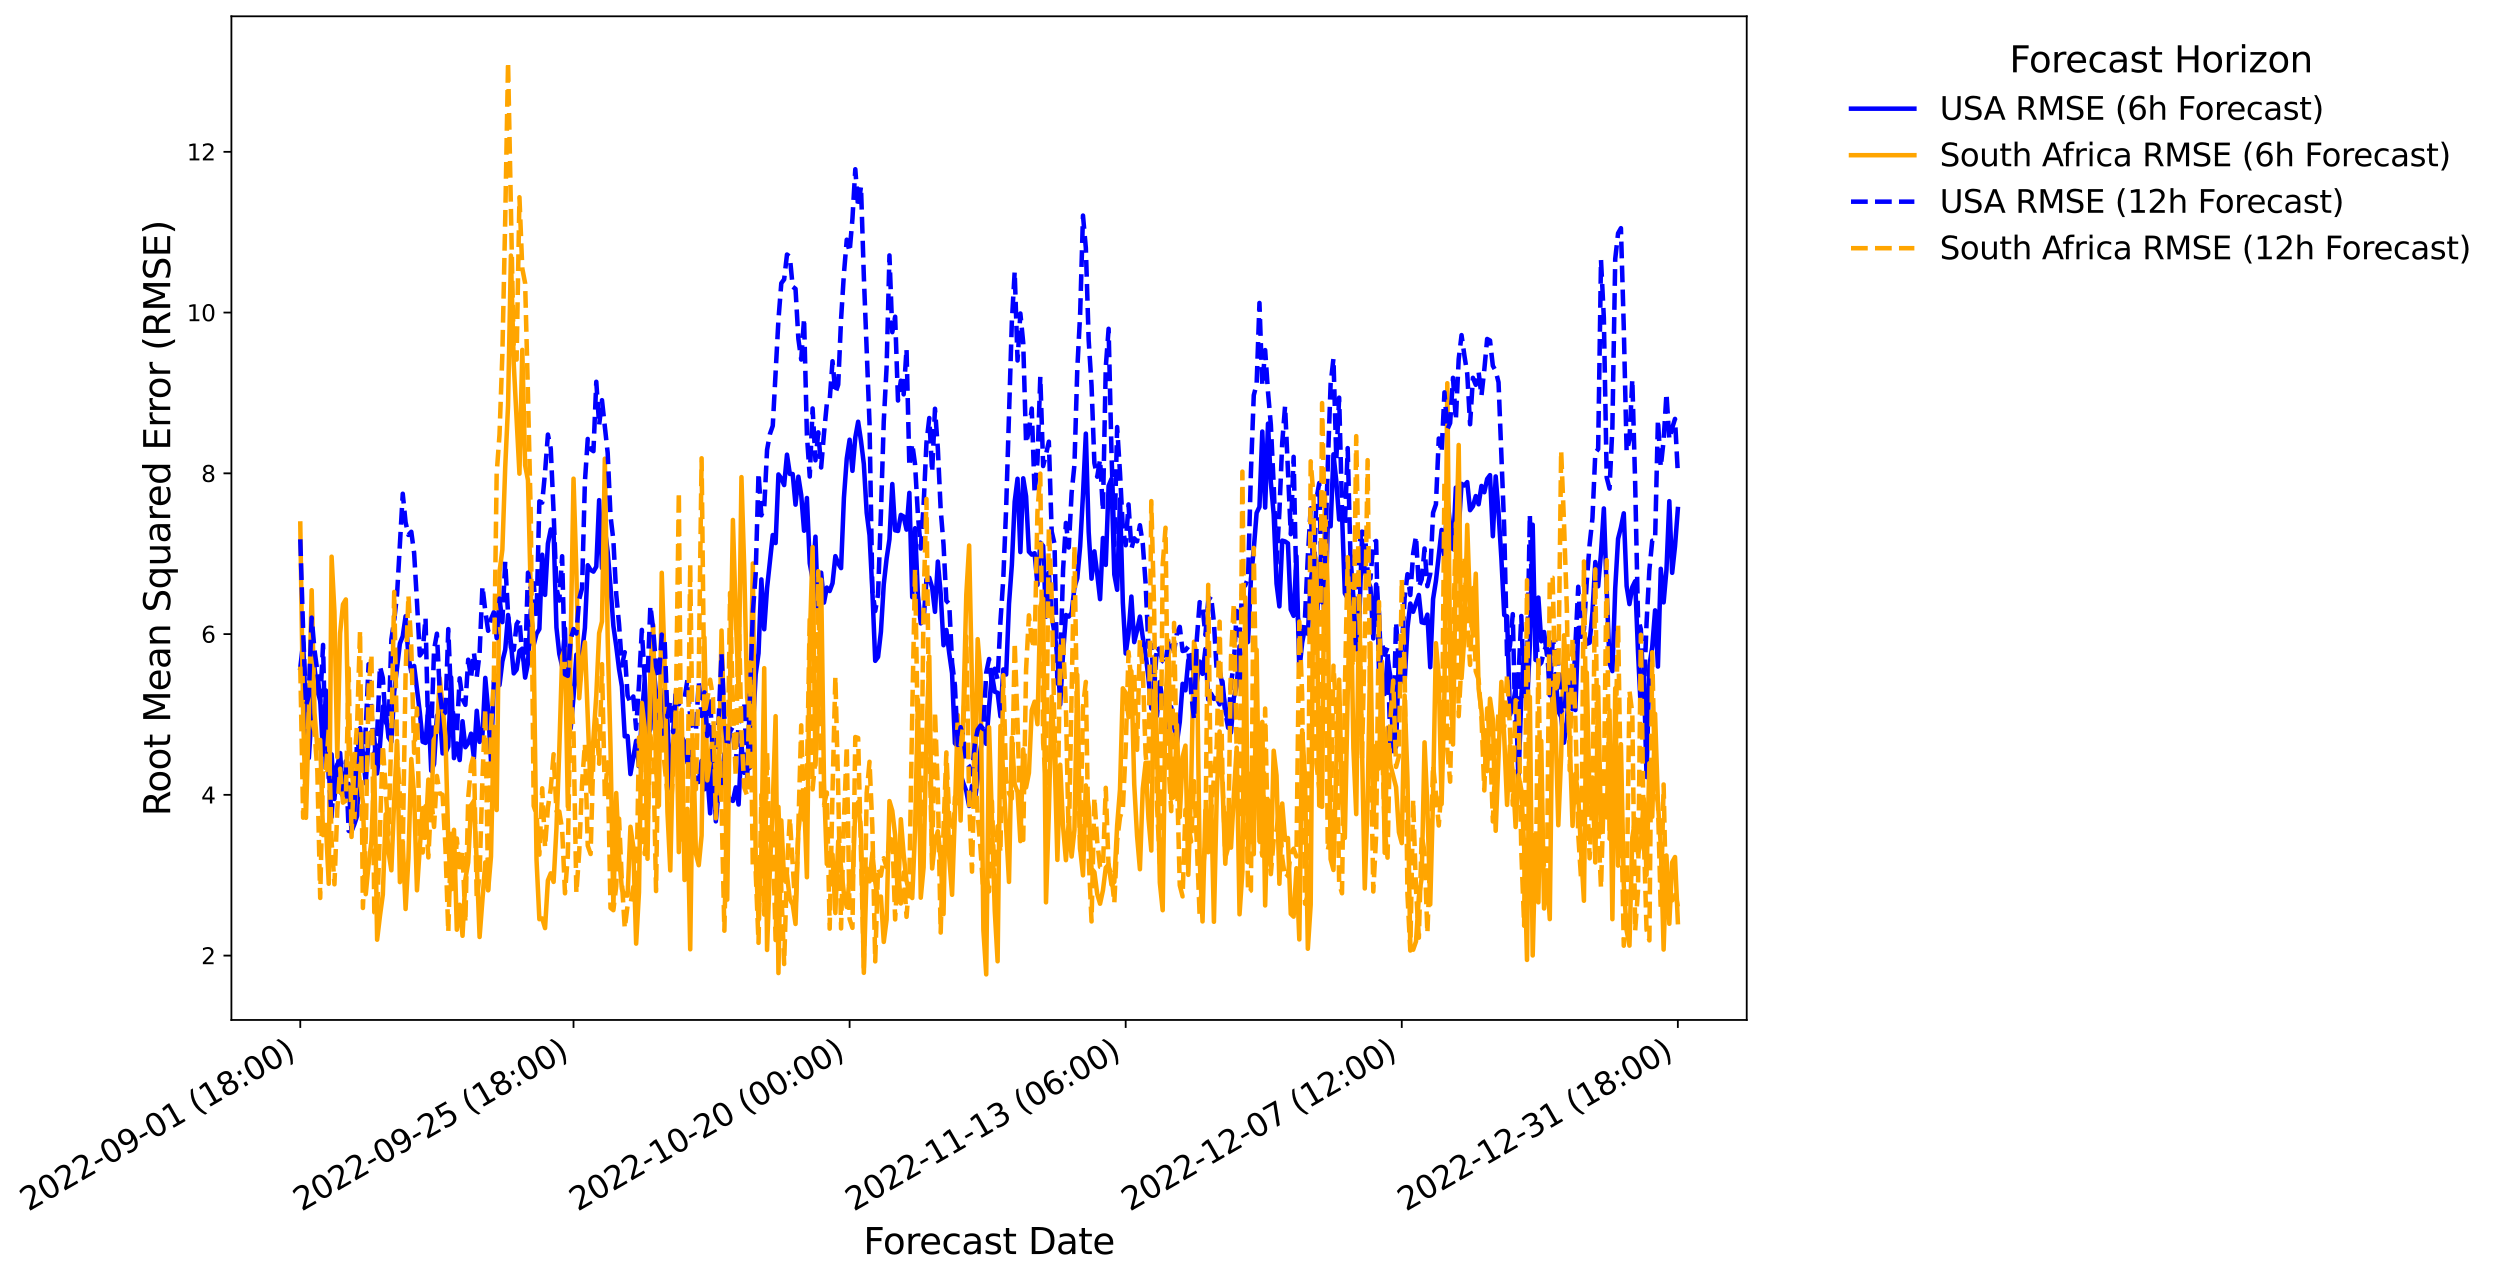 <?xml version="1.0" encoding="utf-8" standalone="no"?>
<!DOCTYPE svg PUBLIC "-//W3C//DTD SVG 1.1//EN"
  "http://www.w3.org/Graphics/SVG/1.1/DTD/svg11.dtd">
<svg xmlns:xlink="http://www.w3.org/1999/xlink" width="1104.717pt" height="564.68pt" viewBox="0 0 1104.717 564.68" xmlns="http://www.w3.org/2000/svg" version="1.1">
 <defs>
  <style type="text/css">*{stroke-linejoin: round; stroke-linecap: butt}</style>
 </defs>
 <g id="figure_1">
  <g id="patch_1">
   <path d="M 0 564.68 
L 1104.717 564.68 
L 1104.717 0 
L 0 0 
z
" style="fill: #ffffff"/>
  </g>
  <g id="axes_1">
   <g id="patch_2">
    <path d="M 102.255 450.72 
L 771.855 450.72 
L 771.855 7.2 
L 102.255 7.2 
z
" style="fill: #ffffff"/>
   </g>
   <g id="matplotlib.axis_1">
    <g id="xtick_1">
     <g id="line2d_1">
      <defs>
       <path id="md884fdb35c" d="M 0 0 
L 0 3.5 
" style="stroke: #000000; stroke-width: 0.8"/>
      </defs>
      <g>
       <use xlink:href="#md884fdb35c" x="132.691" y="450.72" style="stroke: #000000; stroke-width: 0.8"/>
      </g>
     </g>
     <g id="text_1">
      <!-- 2022-09-01 (18:00) -->
      <g transform="translate(12.519 535.474) rotate(-30) scale(0.14 -0.14)">
       <defs>
        <path id="DejaVuSans-32" d="M 1228 531 
L 3431 531 
L 3431 0 
L 469 0 
L 469 531 
Q 828 903 1448 1529 
Q 2069 2156 2228 2338 
Q 2531 2678 2651 2914 
Q 2772 3150 2772 3378 
Q 2772 3750 2511 3984 
Q 2250 4219 1831 4219 
Q 1534 4219 1204 4116 
Q 875 4013 500 3803 
L 500 4441 
Q 881 4594 1212 4672 
Q 1544 4750 1819 4750 
Q 2544 4750 2975 4387 
Q 3406 4025 3406 3419 
Q 3406 3131 3298 2873 
Q 3191 2616 2906 2266 
Q 2828 2175 2409 1742 
Q 1991 1309 1228 531 
z
" transform="scale(0.016)"/>
        <path id="DejaVuSans-30" d="M 2034 4250 
Q 1547 4250 1301 3770 
Q 1056 3291 1056 2328 
Q 1056 1369 1301 889 
Q 1547 409 2034 409 
Q 2525 409 2770 889 
Q 3016 1369 3016 2328 
Q 3016 3291 2770 3770 
Q 2525 4250 2034 4250 
z
M 2034 4750 
Q 2819 4750 3233 4129 
Q 3647 3509 3647 2328 
Q 3647 1150 3233 529 
Q 2819 -91 2034 -91 
Q 1250 -91 836 529 
Q 422 1150 422 2328 
Q 422 3509 836 4129 
Q 1250 4750 2034 4750 
z
" transform="scale(0.016)"/>
        <path id="DejaVuSans-2d" d="M 313 2009 
L 1997 2009 
L 1997 1497 
L 313 1497 
L 313 2009 
z
" transform="scale(0.016)"/>
        <path id="DejaVuSans-39" d="M 703 97 
L 703 672 
Q 941 559 1184 500 
Q 1428 441 1663 441 
Q 2288 441 2617 861 
Q 2947 1281 2994 2138 
Q 2813 1869 2534 1725 
Q 2256 1581 1919 1581 
Q 1219 1581 811 2004 
Q 403 2428 403 3163 
Q 403 3881 828 4315 
Q 1253 4750 1959 4750 
Q 2769 4750 3195 4129 
Q 3622 3509 3622 2328 
Q 3622 1225 3098 567 
Q 2575 -91 1691 -91 
Q 1453 -91 1209 -44 
Q 966 3 703 97 
z
M 1959 2075 
Q 2384 2075 2632 2365 
Q 2881 2656 2881 3163 
Q 2881 3666 2632 3958 
Q 2384 4250 1959 4250 
Q 1534 4250 1286 3958 
Q 1038 3666 1038 3163 
Q 1038 2656 1286 2365 
Q 1534 2075 1959 2075 
z
" transform="scale(0.016)"/>
        <path id="DejaVuSans-31" d="M 794 531 
L 1825 531 
L 1825 4091 
L 703 3866 
L 703 4441 
L 1819 4666 
L 2450 4666 
L 2450 531 
L 3481 531 
L 3481 0 
L 794 0 
L 794 531 
z
" transform="scale(0.016)"/>
        <path id="DejaVuSans-20" transform="scale(0.016)"/>
        <path id="DejaVuSans-28" d="M 1984 4856 
Q 1566 4138 1362 3434 
Q 1159 2731 1159 2009 
Q 1159 1288 1364 580 
Q 1569 -128 1984 -844 
L 1484 -844 
Q 1016 -109 783 600 
Q 550 1309 550 2009 
Q 550 2706 781 3412 
Q 1013 4119 1484 4856 
L 1984 4856 
z
" transform="scale(0.016)"/>
        <path id="DejaVuSans-38" d="M 2034 2216 
Q 1584 2216 1326 1975 
Q 1069 1734 1069 1313 
Q 1069 891 1326 650 
Q 1584 409 2034 409 
Q 2484 409 2743 651 
Q 3003 894 3003 1313 
Q 3003 1734 2745 1975 
Q 2488 2216 2034 2216 
z
M 1403 2484 
Q 997 2584 770 2862 
Q 544 3141 544 3541 
Q 544 4100 942 4425 
Q 1341 4750 2034 4750 
Q 2731 4750 3128 4425 
Q 3525 4100 3525 3541 
Q 3525 3141 3298 2862 
Q 3072 2584 2669 2484 
Q 3125 2378 3379 2068 
Q 3634 1759 3634 1313 
Q 3634 634 3220 271 
Q 2806 -91 2034 -91 
Q 1263 -91 848 271 
Q 434 634 434 1313 
Q 434 1759 690 2068 
Q 947 2378 1403 2484 
z
M 1172 3481 
Q 1172 3119 1398 2916 
Q 1625 2713 2034 2713 
Q 2441 2713 2670 2916 
Q 2900 3119 2900 3481 
Q 2900 3844 2670 4047 
Q 2441 4250 2034 4250 
Q 1625 4250 1398 4047 
Q 1172 3844 1172 3481 
z
" transform="scale(0.016)"/>
        <path id="DejaVuSans-3a" d="M 750 794 
L 1409 794 
L 1409 0 
L 750 0 
L 750 794 
z
M 750 3309 
L 1409 3309 
L 1409 2516 
L 750 2516 
L 750 3309 
z
" transform="scale(0.016)"/>
        <path id="DejaVuSans-29" d="M 513 4856 
L 1013 4856 
Q 1481 4119 1714 3412 
Q 1947 2706 1947 2009 
Q 1947 1309 1714 600 
Q 1481 -109 1013 -844 
L 513 -844 
Q 928 -128 1133 580 
Q 1338 1288 1338 2009 
Q 1338 2731 1133 3434 
Q 928 4138 513 4856 
z
" transform="scale(0.016)"/>
       </defs>
       <use xlink:href="#DejaVuSans-32"/>
       <use xlink:href="#DejaVuSans-30" transform="translate(63.623 0)"/>
       <use xlink:href="#DejaVuSans-32" transform="translate(127.246 0)"/>
       <use xlink:href="#DejaVuSans-32" transform="translate(190.869 0)"/>
       <use xlink:href="#DejaVuSans-2d" transform="translate(254.492 0)"/>
       <use xlink:href="#DejaVuSans-30" transform="translate(290.576 0)"/>
       <use xlink:href="#DejaVuSans-39" transform="translate(354.199 0)"/>
       <use xlink:href="#DejaVuSans-2d" transform="translate(417.822 0)"/>
       <use xlink:href="#DejaVuSans-30" transform="translate(453.906 0)"/>
       <use xlink:href="#DejaVuSans-31" transform="translate(517.529 0)"/>
       <use xlink:href="#DejaVuSans-20" transform="translate(581.152 0)"/>
       <use xlink:href="#DejaVuSans-28" transform="translate(612.939 0)"/>
       <use xlink:href="#DejaVuSans-31" transform="translate(651.953 0)"/>
       <use xlink:href="#DejaVuSans-38" transform="translate(715.576 0)"/>
       <use xlink:href="#DejaVuSans-3a" transform="translate(779.199 0)"/>
       <use xlink:href="#DejaVuSans-30" transform="translate(812.891 0)"/>
       <use xlink:href="#DejaVuSans-30" transform="translate(876.514 0)"/>
       <use xlink:href="#DejaVuSans-29" transform="translate(940.137 0)"/>
      </g>
     </g>
    </g>
    <g id="xtick_2">
     <g id="line2d_2">
      <g>
       <use xlink:href="#md884fdb35c" x="253.43" y="450.72" style="stroke: #000000; stroke-width: 0.8"/>
      </g>
     </g>
     <g id="text_2">
      <!-- 2022-09-25 (18:00) -->
      <g transform="translate(133.258 535.474) rotate(-30) scale(0.14 -0.14)">
       <defs>
        <path id="DejaVuSans-35" d="M 691 4666 
L 3169 4666 
L 3169 4134 
L 1269 4134 
L 1269 2991 
Q 1406 3038 1543 3061 
Q 1681 3084 1819 3084 
Q 2600 3084 3056 2656 
Q 3513 2228 3513 1497 
Q 3513 744 3044 326 
Q 2575 -91 1722 -91 
Q 1428 -91 1123 -41 
Q 819 9 494 109 
L 494 744 
Q 775 591 1075 516 
Q 1375 441 1709 441 
Q 2250 441 2565 725 
Q 2881 1009 2881 1497 
Q 2881 1984 2565 2268 
Q 2250 2553 1709 2553 
Q 1456 2553 1204 2497 
Q 953 2441 691 2322 
L 691 4666 
z
" transform="scale(0.016)"/>
       </defs>
       <use xlink:href="#DejaVuSans-32"/>
       <use xlink:href="#DejaVuSans-30" transform="translate(63.623 0)"/>
       <use xlink:href="#DejaVuSans-32" transform="translate(127.246 0)"/>
       <use xlink:href="#DejaVuSans-32" transform="translate(190.869 0)"/>
       <use xlink:href="#DejaVuSans-2d" transform="translate(254.492 0)"/>
       <use xlink:href="#DejaVuSans-30" transform="translate(290.576 0)"/>
       <use xlink:href="#DejaVuSans-39" transform="translate(354.199 0)"/>
       <use xlink:href="#DejaVuSans-2d" transform="translate(417.822 0)"/>
       <use xlink:href="#DejaVuSans-32" transform="translate(453.906 0)"/>
       <use xlink:href="#DejaVuSans-35" transform="translate(517.529 0)"/>
       <use xlink:href="#DejaVuSans-20" transform="translate(581.152 0)"/>
       <use xlink:href="#DejaVuSans-28" transform="translate(612.939 0)"/>
       <use xlink:href="#DejaVuSans-31" transform="translate(651.953 0)"/>
       <use xlink:href="#DejaVuSans-38" transform="translate(715.576 0)"/>
       <use xlink:href="#DejaVuSans-3a" transform="translate(779.199 0)"/>
       <use xlink:href="#DejaVuSans-30" transform="translate(812.891 0)"/>
       <use xlink:href="#DejaVuSans-30" transform="translate(876.514 0)"/>
       <use xlink:href="#DejaVuSans-29" transform="translate(940.137 0)"/>
      </g>
     </g>
    </g>
    <g id="xtick_3">
     <g id="line2d_3">
      <g>
       <use xlink:href="#md884fdb35c" x="375.427" y="450.72" style="stroke: #000000; stroke-width: 0.8"/>
      </g>
     </g>
     <g id="text_3">
      <!-- 2022-10-20 (00:00) -->
      <g transform="translate(255.255 535.474) rotate(-30) scale(0.14 -0.14)">
       <use xlink:href="#DejaVuSans-32"/>
       <use xlink:href="#DejaVuSans-30" transform="translate(63.623 0)"/>
       <use xlink:href="#DejaVuSans-32" transform="translate(127.246 0)"/>
       <use xlink:href="#DejaVuSans-32" transform="translate(190.869 0)"/>
       <use xlink:href="#DejaVuSans-2d" transform="translate(254.492 0)"/>
       <use xlink:href="#DejaVuSans-31" transform="translate(290.576 0)"/>
       <use xlink:href="#DejaVuSans-30" transform="translate(354.199 0)"/>
       <use xlink:href="#DejaVuSans-2d" transform="translate(417.822 0)"/>
       <use xlink:href="#DejaVuSans-32" transform="translate(453.906 0)"/>
       <use xlink:href="#DejaVuSans-30" transform="translate(517.529 0)"/>
       <use xlink:href="#DejaVuSans-20" transform="translate(581.152 0)"/>
       <use xlink:href="#DejaVuSans-28" transform="translate(612.939 0)"/>
       <use xlink:href="#DejaVuSans-30" transform="translate(651.953 0)"/>
       <use xlink:href="#DejaVuSans-30" transform="translate(715.576 0)"/>
       <use xlink:href="#DejaVuSans-3a" transform="translate(779.199 0)"/>
       <use xlink:href="#DejaVuSans-30" transform="translate(812.891 0)"/>
       <use xlink:href="#DejaVuSans-30" transform="translate(876.514 0)"/>
       <use xlink:href="#DejaVuSans-29" transform="translate(940.137 0)"/>
      </g>
     </g>
    </g>
    <g id="xtick_4">
     <g id="line2d_4">
      <g>
       <use xlink:href="#md884fdb35c" x="497.424" y="450.72" style="stroke: #000000; stroke-width: 0.8"/>
      </g>
     </g>
     <g id="text_4">
      <!-- 2022-11-13 (06:00) -->
      <g transform="translate(377.252 535.474) rotate(-30) scale(0.14 -0.14)">
       <defs>
        <path id="DejaVuSans-33" d="M 2597 2516 
Q 3050 2419 3304 2112 
Q 3559 1806 3559 1356 
Q 3559 666 3084 287 
Q 2609 -91 1734 -91 
Q 1441 -91 1130 -33 
Q 819 25 488 141 
L 488 750 
Q 750 597 1062 519 
Q 1375 441 1716 441 
Q 2309 441 2620 675 
Q 2931 909 2931 1356 
Q 2931 1769 2642 2001 
Q 2353 2234 1838 2234 
L 1294 2234 
L 1294 2753 
L 1863 2753 
Q 2328 2753 2575 2939 
Q 2822 3125 2822 3475 
Q 2822 3834 2567 4026 
Q 2313 4219 1838 4219 
Q 1578 4219 1281 4162 
Q 984 4106 628 3988 
L 628 4550 
Q 988 4650 1302 4700 
Q 1616 4750 1894 4750 
Q 2613 4750 3031 4423 
Q 3450 4097 3450 3541 
Q 3450 3153 3228 2886 
Q 3006 2619 2597 2516 
z
" transform="scale(0.016)"/>
        <path id="DejaVuSans-36" d="M 2113 2584 
Q 1688 2584 1439 2293 
Q 1191 2003 1191 1497 
Q 1191 994 1439 701 
Q 1688 409 2113 409 
Q 2538 409 2786 701 
Q 3034 994 3034 1497 
Q 3034 2003 2786 2293 
Q 2538 2584 2113 2584 
z
M 3366 4563 
L 3366 3988 
Q 3128 4100 2886 4159 
Q 2644 4219 2406 4219 
Q 1781 4219 1451 3797 
Q 1122 3375 1075 2522 
Q 1259 2794 1537 2939 
Q 1816 3084 2150 3084 
Q 2853 3084 3261 2657 
Q 3669 2231 3669 1497 
Q 3669 778 3244 343 
Q 2819 -91 2113 -91 
Q 1303 -91 875 529 
Q 447 1150 447 2328 
Q 447 3434 972 4092 
Q 1497 4750 2381 4750 
Q 2619 4750 2861 4703 
Q 3103 4656 3366 4563 
z
" transform="scale(0.016)"/>
       </defs>
       <use xlink:href="#DejaVuSans-32"/>
       <use xlink:href="#DejaVuSans-30" transform="translate(63.623 0)"/>
       <use xlink:href="#DejaVuSans-32" transform="translate(127.246 0)"/>
       <use xlink:href="#DejaVuSans-32" transform="translate(190.869 0)"/>
       <use xlink:href="#DejaVuSans-2d" transform="translate(254.492 0)"/>
       <use xlink:href="#DejaVuSans-31" transform="translate(290.576 0)"/>
       <use xlink:href="#DejaVuSans-31" transform="translate(354.199 0)"/>
       <use xlink:href="#DejaVuSans-2d" transform="translate(417.822 0)"/>
       <use xlink:href="#DejaVuSans-31" transform="translate(453.906 0)"/>
       <use xlink:href="#DejaVuSans-33" transform="translate(517.529 0)"/>
       <use xlink:href="#DejaVuSans-20" transform="translate(581.152 0)"/>
       <use xlink:href="#DejaVuSans-28" transform="translate(612.939 0)"/>
       <use xlink:href="#DejaVuSans-30" transform="translate(651.953 0)"/>
       <use xlink:href="#DejaVuSans-36" transform="translate(715.576 0)"/>
       <use xlink:href="#DejaVuSans-3a" transform="translate(779.199 0)"/>
       <use xlink:href="#DejaVuSans-30" transform="translate(812.891 0)"/>
       <use xlink:href="#DejaVuSans-30" transform="translate(876.514 0)"/>
       <use xlink:href="#DejaVuSans-29" transform="translate(940.137 0)"/>
      </g>
     </g>
    </g>
    <g id="xtick_5">
     <g id="line2d_5">
      <g>
       <use xlink:href="#md884fdb35c" x="619.421" y="450.72" style="stroke: #000000; stroke-width: 0.8"/>
      </g>
     </g>
     <g id="text_5">
      <!-- 2022-12-07 (12:00) -->
      <g transform="translate(499.249 535.474) rotate(-30) scale(0.14 -0.14)">
       <defs>
        <path id="DejaVuSans-37" d="M 525 4666 
L 3525 4666 
L 3525 4397 
L 1831 0 
L 1172 0 
L 2766 4134 
L 525 4134 
L 525 4666 
z
" transform="scale(0.016)"/>
       </defs>
       <use xlink:href="#DejaVuSans-32"/>
       <use xlink:href="#DejaVuSans-30" transform="translate(63.623 0)"/>
       <use xlink:href="#DejaVuSans-32" transform="translate(127.246 0)"/>
       <use xlink:href="#DejaVuSans-32" transform="translate(190.869 0)"/>
       <use xlink:href="#DejaVuSans-2d" transform="translate(254.492 0)"/>
       <use xlink:href="#DejaVuSans-31" transform="translate(290.576 0)"/>
       <use xlink:href="#DejaVuSans-32" transform="translate(354.199 0)"/>
       <use xlink:href="#DejaVuSans-2d" transform="translate(417.822 0)"/>
       <use xlink:href="#DejaVuSans-30" transform="translate(453.906 0)"/>
       <use xlink:href="#DejaVuSans-37" transform="translate(517.529 0)"/>
       <use xlink:href="#DejaVuSans-20" transform="translate(581.152 0)"/>
       <use xlink:href="#DejaVuSans-28" transform="translate(612.939 0)"/>
       <use xlink:href="#DejaVuSans-31" transform="translate(651.953 0)"/>
       <use xlink:href="#DejaVuSans-32" transform="translate(715.576 0)"/>
       <use xlink:href="#DejaVuSans-3a" transform="translate(779.199 0)"/>
       <use xlink:href="#DejaVuSans-30" transform="translate(812.891 0)"/>
       <use xlink:href="#DejaVuSans-30" transform="translate(876.514 0)"/>
       <use xlink:href="#DejaVuSans-29" transform="translate(940.137 0)"/>
      </g>
     </g>
    </g>
    <g id="xtick_6">
     <g id="line2d_6">
      <g>
       <use xlink:href="#md884fdb35c" x="741.418" y="450.72" style="stroke: #000000; stroke-width: 0.8"/>
      </g>
     </g>
     <g id="text_6">
      <!-- 2022-12-31 (18:00) -->
      <g transform="translate(621.246 535.474) rotate(-30) scale(0.14 -0.14)">
       <use xlink:href="#DejaVuSans-32"/>
       <use xlink:href="#DejaVuSans-30" transform="translate(63.623 0)"/>
       <use xlink:href="#DejaVuSans-32" transform="translate(127.246 0)"/>
       <use xlink:href="#DejaVuSans-32" transform="translate(190.869 0)"/>
       <use xlink:href="#DejaVuSans-2d" transform="translate(254.492 0)"/>
       <use xlink:href="#DejaVuSans-31" transform="translate(290.576 0)"/>
       <use xlink:href="#DejaVuSans-32" transform="translate(354.199 0)"/>
       <use xlink:href="#DejaVuSans-2d" transform="translate(417.822 0)"/>
       <use xlink:href="#DejaVuSans-33" transform="translate(453.906 0)"/>
       <use xlink:href="#DejaVuSans-31" transform="translate(517.529 0)"/>
       <use xlink:href="#DejaVuSans-20" transform="translate(581.152 0)"/>
       <use xlink:href="#DejaVuSans-28" transform="translate(612.939 0)"/>
       <use xlink:href="#DejaVuSans-31" transform="translate(651.953 0)"/>
       <use xlink:href="#DejaVuSans-38" transform="translate(715.576 0)"/>
       <use xlink:href="#DejaVuSans-3a" transform="translate(779.199 0)"/>
       <use xlink:href="#DejaVuSans-30" transform="translate(812.891 0)"/>
       <use xlink:href="#DejaVuSans-30" transform="translate(876.514 0)"/>
       <use xlink:href="#DejaVuSans-29" transform="translate(940.137 0)"/>
      </g>
     </g>
    </g>
    <g id="text_7">
     <!-- Forecast Date -->
     <g transform="translate(381.548 554.153) scale(0.16 -0.16)">
      <defs>
       <path id="DejaVuSans-46" d="M 628 4666 
L 3309 4666 
L 3309 4134 
L 1259 4134 
L 1259 2759 
L 3109 2759 
L 3109 2228 
L 1259 2228 
L 1259 0 
L 628 0 
L 628 4666 
z
" transform="scale(0.016)"/>
       <path id="DejaVuSans-6f" d="M 1959 3097 
Q 1497 3097 1228 2736 
Q 959 2375 959 1747 
Q 959 1119 1226 758 
Q 1494 397 1959 397 
Q 2419 397 2687 759 
Q 2956 1122 2956 1747 
Q 2956 2369 2687 2733 
Q 2419 3097 1959 3097 
z
M 1959 3584 
Q 2709 3584 3137 3096 
Q 3566 2609 3566 1747 
Q 3566 888 3137 398 
Q 2709 -91 1959 -91 
Q 1206 -91 779 398 
Q 353 888 353 1747 
Q 353 2609 779 3096 
Q 1206 3584 1959 3584 
z
" transform="scale(0.016)"/>
       <path id="DejaVuSans-72" d="M 2631 2963 
Q 2534 3019 2420 3045 
Q 2306 3072 2169 3072 
Q 1681 3072 1420 2755 
Q 1159 2438 1159 1844 
L 1159 0 
L 581 0 
L 581 3500 
L 1159 3500 
L 1159 2956 
Q 1341 3275 1631 3429 
Q 1922 3584 2338 3584 
Q 2397 3584 2469 3576 
Q 2541 3569 2628 3553 
L 2631 2963 
z
" transform="scale(0.016)"/>
       <path id="DejaVuSans-65" d="M 3597 1894 
L 3597 1613 
L 953 1613 
Q 991 1019 1311 708 
Q 1631 397 2203 397 
Q 2534 397 2845 478 
Q 3156 559 3463 722 
L 3463 178 
Q 3153 47 2828 -22 
Q 2503 -91 2169 -91 
Q 1331 -91 842 396 
Q 353 884 353 1716 
Q 353 2575 817 3079 
Q 1281 3584 2069 3584 
Q 2775 3584 3186 3129 
Q 3597 2675 3597 1894 
z
M 3022 2063 
Q 3016 2534 2758 2815 
Q 2500 3097 2075 3097 
Q 1594 3097 1305 2825 
Q 1016 2553 972 2059 
L 3022 2063 
z
" transform="scale(0.016)"/>
       <path id="DejaVuSans-63" d="M 3122 3366 
L 3122 2828 
Q 2878 2963 2633 3030 
Q 2388 3097 2138 3097 
Q 1578 3097 1268 2742 
Q 959 2388 959 1747 
Q 959 1106 1268 751 
Q 1578 397 2138 397 
Q 2388 397 2633 464 
Q 2878 531 3122 666 
L 3122 134 
Q 2881 22 2623 -34 
Q 2366 -91 2075 -91 
Q 1284 -91 818 406 
Q 353 903 353 1747 
Q 353 2603 823 3093 
Q 1294 3584 2113 3584 
Q 2378 3584 2631 3529 
Q 2884 3475 3122 3366 
z
" transform="scale(0.016)"/>
       <path id="DejaVuSans-61" d="M 2194 1759 
Q 1497 1759 1228 1600 
Q 959 1441 959 1056 
Q 959 750 1161 570 
Q 1363 391 1709 391 
Q 2188 391 2477 730 
Q 2766 1069 2766 1631 
L 2766 1759 
L 2194 1759 
z
M 3341 1997 
L 3341 0 
L 2766 0 
L 2766 531 
Q 2569 213 2275 61 
Q 1981 -91 1556 -91 
Q 1019 -91 701 211 
Q 384 513 384 1019 
Q 384 1609 779 1909 
Q 1175 2209 1959 2209 
L 2766 2209 
L 2766 2266 
Q 2766 2663 2505 2880 
Q 2244 3097 1772 3097 
Q 1472 3097 1187 3025 
Q 903 2953 641 2809 
L 641 3341 
Q 956 3463 1253 3523 
Q 1550 3584 1831 3584 
Q 2591 3584 2966 3190 
Q 3341 2797 3341 1997 
z
" transform="scale(0.016)"/>
       <path id="DejaVuSans-73" d="M 2834 3397 
L 2834 2853 
Q 2591 2978 2328 3040 
Q 2066 3103 1784 3103 
Q 1356 3103 1142 2972 
Q 928 2841 928 2578 
Q 928 2378 1081 2264 
Q 1234 2150 1697 2047 
L 1894 2003 
Q 2506 1872 2764 1633 
Q 3022 1394 3022 966 
Q 3022 478 2636 193 
Q 2250 -91 1575 -91 
Q 1294 -91 989 -36 
Q 684 19 347 128 
L 347 722 
Q 666 556 975 473 
Q 1284 391 1588 391 
Q 1994 391 2212 530 
Q 2431 669 2431 922 
Q 2431 1156 2273 1281 
Q 2116 1406 1581 1522 
L 1381 1569 
Q 847 1681 609 1914 
Q 372 2147 372 2553 
Q 372 3047 722 3315 
Q 1072 3584 1716 3584 
Q 2034 3584 2315 3537 
Q 2597 3491 2834 3397 
z
" transform="scale(0.016)"/>
       <path id="DejaVuSans-74" d="M 1172 4494 
L 1172 3500 
L 2356 3500 
L 2356 3053 
L 1172 3053 
L 1172 1153 
Q 1172 725 1289 603 
Q 1406 481 1766 481 
L 2356 481 
L 2356 0 
L 1766 0 
Q 1100 0 847 248 
Q 594 497 594 1153 
L 594 3053 
L 172 3053 
L 172 3500 
L 594 3500 
L 594 4494 
L 1172 4494 
z
" transform="scale(0.016)"/>
       <path id="DejaVuSans-44" d="M 1259 4147 
L 1259 519 
L 2022 519 
Q 2988 519 3436 956 
Q 3884 1394 3884 2338 
Q 3884 3275 3436 3711 
Q 2988 4147 2022 4147 
L 1259 4147 
z
M 628 4666 
L 1925 4666 
Q 3281 4666 3915 4102 
Q 4550 3538 4550 2338 
Q 4550 1131 3912 565 
Q 3275 0 1925 0 
L 628 0 
L 628 4666 
z
" transform="scale(0.016)"/>
      </defs>
      <use xlink:href="#DejaVuSans-46"/>
      <use xlink:href="#DejaVuSans-6f" transform="translate(53.895 0)"/>
      <use xlink:href="#DejaVuSans-72" transform="translate(115.076 0)"/>
      <use xlink:href="#DejaVuSans-65" transform="translate(153.939 0)"/>
      <use xlink:href="#DejaVuSans-63" transform="translate(215.463 0)"/>
      <use xlink:href="#DejaVuSans-61" transform="translate(270.443 0)"/>
      <use xlink:href="#DejaVuSans-73" transform="translate(331.723 0)"/>
      <use xlink:href="#DejaVuSans-74" transform="translate(383.822 0)"/>
      <use xlink:href="#DejaVuSans-20" transform="translate(423.031 0)"/>
      <use xlink:href="#DejaVuSans-44" transform="translate(454.818 0)"/>
      <use xlink:href="#DejaVuSans-61" transform="translate(531.82 0)"/>
      <use xlink:href="#DejaVuSans-74" transform="translate(593.1 0)"/>
      <use xlink:href="#DejaVuSans-65" transform="translate(632.309 0)"/>
     </g>
    </g>
   </g>
   <g id="matplotlib.axis_2">
    <g id="ytick_1">
     <g id="line2d_7">
      <defs>
       <path id="m9689ae2165" d="M 0 0 
L -3.5 0 
" style="stroke: #000000; stroke-width: 0.8"/>
      </defs>
      <g>
       <use xlink:href="#m9689ae2165" x="102.255" y="422.267" style="stroke: #000000; stroke-width: 0.8"/>
      </g>
     </g>
     <g id="text_8">
      <!-- 2 -->
      <g transform="translate(88.892 426.067) scale(0.1 -0.1)">
       <use xlink:href="#DejaVuSans-32"/>
      </g>
     </g>
    </g>
    <g id="ytick_2">
     <g id="line2d_8">
      <g>
       <use xlink:href="#m9689ae2165" x="102.255" y="351.231" style="stroke: #000000; stroke-width: 0.8"/>
      </g>
     </g>
     <g id="text_9">
      <!-- 4 -->
      <g transform="translate(88.892 355.03) scale(0.1 -0.1)">
       <defs>
        <path id="DejaVuSans-34" d="M 2419 4116 
L 825 1625 
L 2419 1625 
L 2419 4116 
z
M 2253 4666 
L 3047 4666 
L 3047 1625 
L 3713 1625 
L 3713 1100 
L 3047 1100 
L 3047 0 
L 2419 0 
L 2419 1100 
L 313 1100 
L 313 1709 
L 2253 4666 
z
" transform="scale(0.016)"/>
       </defs>
       <use xlink:href="#DejaVuSans-34"/>
      </g>
     </g>
    </g>
    <g id="ytick_3">
     <g id="line2d_9">
      <g>
       <use xlink:href="#m9689ae2165" x="102.255" y="280.195" style="stroke: #000000; stroke-width: 0.8"/>
      </g>
     </g>
     <g id="text_10">
      <!-- 6 -->
      <g transform="translate(88.892 283.994) scale(0.1 -0.1)">
       <use xlink:href="#DejaVuSans-36"/>
      </g>
     </g>
    </g>
    <g id="ytick_4">
     <g id="line2d_10">
      <g>
       <use xlink:href="#m9689ae2165" x="102.255" y="209.159" style="stroke: #000000; stroke-width: 0.8"/>
      </g>
     </g>
     <g id="text_11">
      <!-- 8 -->
      <g transform="translate(88.892 212.958) scale(0.1 -0.1)">
       <use xlink:href="#DejaVuSans-38"/>
      </g>
     </g>
    </g>
    <g id="ytick_5">
     <g id="line2d_11">
      <g>
       <use xlink:href="#m9689ae2165" x="102.255" y="138.123" style="stroke: #000000; stroke-width: 0.8"/>
      </g>
     </g>
     <g id="text_12">
      <!-- 10 -->
      <g transform="translate(82.53 141.922) scale(0.1 -0.1)">
       <use xlink:href="#DejaVuSans-31"/>
       <use xlink:href="#DejaVuSans-30" transform="translate(63.623 0)"/>
      </g>
     </g>
    </g>
    <g id="ytick_6">
     <g id="line2d_12">
      <g>
       <use xlink:href="#m9689ae2165" x="102.255" y="67.086" style="stroke: #000000; stroke-width: 0.8"/>
      </g>
     </g>
     <g id="text_13">
      <!-- 12 -->
      <g transform="translate(82.53 70.886) scale(0.1 -0.1)">
       <use xlink:href="#DejaVuSans-31"/>
       <use xlink:href="#DejaVuSans-32" transform="translate(63.623 0)"/>
      </g>
     </g>
    </g>
    <g id="text_14">
     <!-- Root Mean Squared Error (RMSE) -->
     <g transform="translate(75.202 360.626) rotate(-90) scale(0.16 -0.16)">
      <defs>
       <path id="DejaVuSans-52" d="M 2841 2188 
Q 3044 2119 3236 1894 
Q 3428 1669 3622 1275 
L 4263 0 
L 3584 0 
L 2988 1197 
Q 2756 1666 2539 1819 
Q 2322 1972 1947 1972 
L 1259 1972 
L 1259 0 
L 628 0 
L 628 4666 
L 2053 4666 
Q 2853 4666 3247 4331 
Q 3641 3997 3641 3322 
Q 3641 2881 3436 2590 
Q 3231 2300 2841 2188 
z
M 1259 4147 
L 1259 2491 
L 2053 2491 
Q 2509 2491 2742 2702 
Q 2975 2913 2975 3322 
Q 2975 3731 2742 3939 
Q 2509 4147 2053 4147 
L 1259 4147 
z
" transform="scale(0.016)"/>
       <path id="DejaVuSans-4d" d="M 628 4666 
L 1569 4666 
L 2759 1491 
L 3956 4666 
L 4897 4666 
L 4897 0 
L 4281 0 
L 4281 4097 
L 3078 897 
L 2444 897 
L 1241 4097 
L 1241 0 
L 628 0 
L 628 4666 
z
" transform="scale(0.016)"/>
       <path id="DejaVuSans-6e" d="M 3513 2113 
L 3513 0 
L 2938 0 
L 2938 2094 
Q 2938 2591 2744 2837 
Q 2550 3084 2163 3084 
Q 1697 3084 1428 2787 
Q 1159 2491 1159 1978 
L 1159 0 
L 581 0 
L 581 3500 
L 1159 3500 
L 1159 2956 
Q 1366 3272 1645 3428 
Q 1925 3584 2291 3584 
Q 2894 3584 3203 3211 
Q 3513 2838 3513 2113 
z
" transform="scale(0.016)"/>
       <path id="DejaVuSans-53" d="M 3425 4513 
L 3425 3897 
Q 3066 4069 2747 4153 
Q 2428 4238 2131 4238 
Q 1616 4238 1336 4038 
Q 1056 3838 1056 3469 
Q 1056 3159 1242 3001 
Q 1428 2844 1947 2747 
L 2328 2669 
Q 3034 2534 3370 2195 
Q 3706 1856 3706 1288 
Q 3706 609 3251 259 
Q 2797 -91 1919 -91 
Q 1588 -91 1214 -16 
Q 841 59 441 206 
L 441 856 
Q 825 641 1194 531 
Q 1563 422 1919 422 
Q 2459 422 2753 634 
Q 3047 847 3047 1241 
Q 3047 1584 2836 1778 
Q 2625 1972 2144 2069 
L 1759 2144 
Q 1053 2284 737 2584 
Q 422 2884 422 3419 
Q 422 4038 858 4394 
Q 1294 4750 2059 4750 
Q 2388 4750 2728 4690 
Q 3069 4631 3425 4513 
z
" transform="scale(0.016)"/>
       <path id="DejaVuSans-71" d="M 947 1747 
Q 947 1113 1208 752 
Q 1469 391 1925 391 
Q 2381 391 2643 752 
Q 2906 1113 2906 1747 
Q 2906 2381 2643 2742 
Q 2381 3103 1925 3103 
Q 1469 3103 1208 2742 
Q 947 2381 947 1747 
z
M 2906 525 
Q 2725 213 2448 61 
Q 2172 -91 1784 -91 
Q 1150 -91 751 415 
Q 353 922 353 1747 
Q 353 2572 751 3078 
Q 1150 3584 1784 3584 
Q 2172 3584 2448 3432 
Q 2725 3281 2906 2969 
L 2906 3500 
L 3481 3500 
L 3481 -1331 
L 2906 -1331 
L 2906 525 
z
" transform="scale(0.016)"/>
       <path id="DejaVuSans-75" d="M 544 1381 
L 544 3500 
L 1119 3500 
L 1119 1403 
Q 1119 906 1312 657 
Q 1506 409 1894 409 
Q 2359 409 2629 706 
Q 2900 1003 2900 1516 
L 2900 3500 
L 3475 3500 
L 3475 0 
L 2900 0 
L 2900 538 
Q 2691 219 2414 64 
Q 2138 -91 1772 -91 
Q 1169 -91 856 284 
Q 544 659 544 1381 
z
M 1991 3584 
L 1991 3584 
z
" transform="scale(0.016)"/>
       <path id="DejaVuSans-64" d="M 2906 2969 
L 2906 4863 
L 3481 4863 
L 3481 0 
L 2906 0 
L 2906 525 
Q 2725 213 2448 61 
Q 2172 -91 1784 -91 
Q 1150 -91 751 415 
Q 353 922 353 1747 
Q 353 2572 751 3078 
Q 1150 3584 1784 3584 
Q 2172 3584 2448 3432 
Q 2725 3281 2906 2969 
z
M 947 1747 
Q 947 1113 1208 752 
Q 1469 391 1925 391 
Q 2381 391 2643 752 
Q 2906 1113 2906 1747 
Q 2906 2381 2643 2742 
Q 2381 3103 1925 3103 
Q 1469 3103 1208 2742 
Q 947 2381 947 1747 
z
" transform="scale(0.016)"/>
       <path id="DejaVuSans-45" d="M 628 4666 
L 3578 4666 
L 3578 4134 
L 1259 4134 
L 1259 2753 
L 3481 2753 
L 3481 2222 
L 1259 2222 
L 1259 531 
L 3634 531 
L 3634 0 
L 628 0 
L 628 4666 
z
" transform="scale(0.016)"/>
      </defs>
      <use xlink:href="#DejaVuSans-52"/>
      <use xlink:href="#DejaVuSans-6f" transform="translate(64.982 0)"/>
      <use xlink:href="#DejaVuSans-6f" transform="translate(126.164 0)"/>
      <use xlink:href="#DejaVuSans-74" transform="translate(187.346 0)"/>
      <use xlink:href="#DejaVuSans-20" transform="translate(226.555 0)"/>
      <use xlink:href="#DejaVuSans-4d" transform="translate(258.342 0)"/>
      <use xlink:href="#DejaVuSans-65" transform="translate(344.621 0)"/>
      <use xlink:href="#DejaVuSans-61" transform="translate(406.145 0)"/>
      <use xlink:href="#DejaVuSans-6e" transform="translate(467.424 0)"/>
      <use xlink:href="#DejaVuSans-20" transform="translate(530.803 0)"/>
      <use xlink:href="#DejaVuSans-53" transform="translate(562.59 0)"/>
      <use xlink:href="#DejaVuSans-71" transform="translate(626.066 0)"/>
      <use xlink:href="#DejaVuSans-75" transform="translate(689.543 0)"/>
      <use xlink:href="#DejaVuSans-61" transform="translate(752.922 0)"/>
      <use xlink:href="#DejaVuSans-72" transform="translate(814.201 0)"/>
      <use xlink:href="#DejaVuSans-65" transform="translate(853.064 0)"/>
      <use xlink:href="#DejaVuSans-64" transform="translate(914.588 0)"/>
      <use xlink:href="#DejaVuSans-20" transform="translate(978.064 0)"/>
      <use xlink:href="#DejaVuSans-45" transform="translate(1009.852 0)"/>
      <use xlink:href="#DejaVuSans-72" transform="translate(1073.035 0)"/>
      <use xlink:href="#DejaVuSans-72" transform="translate(1112.398 0)"/>
      <use xlink:href="#DejaVuSans-6f" transform="translate(1151.262 0)"/>
      <use xlink:href="#DejaVuSans-72" transform="translate(1212.443 0)"/>
      <use xlink:href="#DejaVuSans-20" transform="translate(1253.557 0)"/>
      <use xlink:href="#DejaVuSans-28" transform="translate(1285.344 0)"/>
      <use xlink:href="#DejaVuSans-52" transform="translate(1324.357 0)"/>
      <use xlink:href="#DejaVuSans-4d" transform="translate(1393.84 0)"/>
      <use xlink:href="#DejaVuSans-53" transform="translate(1480.119 0)"/>
      <use xlink:href="#DejaVuSans-45" transform="translate(1543.596 0)"/>
      <use xlink:href="#DejaVuSans-29" transform="translate(1606.779 0)"/>
     </g>
    </g>
   </g>
   <g id="line2d_13">
    <path d="M 132.691 295.148 
L 133.949 283.919 
L 135.206 316.288 
L 136.464 334.928 
L 138.98 295.052 
L 140.237 305.578 
L 141.495 309.318 
L 142.753 333.366 
L 144.01 305.115 
L 145.268 343.769 
L 146.526 333.325 
L 147.783 353.051 
L 149.041 338.646 
L 150.299 332.77 
L 151.557 351.144 
L 152.814 348.492 
L 154.072 346.395 
L 155.33 367.361 
L 156.587 364.233 
L 157.845 360.419 
L 159.103 321.798 
L 160.36 332.559 
L 161.618 346.159 
L 162.876 325.777 
L 164.134 323.429 
L 165.391 326.081 
L 166.649 341.76 
L 167.907 329.311 
L 169.164 312.244 
L 170.422 313.796 
L 171.68 325.874 
L 172.938 327.843 
L 174.195 305.744 
L 176.711 284.349 
L 177.968 281.129 
L 179.226 272.319 
L 180.484 290.269 
L 181.741 296.839 
L 182.999 294.284 
L 185.515 314.882 
L 186.772 327.776 
L 188.03 328.29 
L 189.288 312.262 
L 190.545 340.58 
L 191.803 337.644 
L 193.061 316.371 
L 194.318 314.639 
L 195.576 332.916 
L 196.834 332.665 
L 198.092 329.822 
L 199.349 299.368 
L 200.607 335.002 
L 201.865 328.533 
L 203.122 335.86 
L 204.38 318.716 
L 205.638 330.177 
L 206.895 328.365 
L 208.153 324.226 
L 209.411 334.977 
L 210.669 314.092 
L 211.926 327.819 
L 213.184 324.701 
L 214.442 299.561 
L 215.699 313.912 
L 216.957 336.195 
L 218.215 301.1 
L 219.472 298.77 
L 220.73 302.708 
L 221.988 292.271 
L 223.246 287.131 
L 224.503 271.763 
L 225.761 283.99 
L 227.019 297.561 
L 228.276 295.913 
L 229.534 287.674 
L 230.792 286.641 
L 232.049 299.421 
L 233.307 293.098 
L 234.565 269.427 
L 235.823 285.01 
L 237.08 280.08 
L 238.338 277.986 
L 239.596 245.126 
L 240.853 262.866 
L 242.111 240.2 
L 243.369 233.956 
L 244.626 234.89 
L 245.884 277.278 
L 247.142 288.924 
L 248.4 294.43 
L 249.657 277.762 
L 250.915 322.124 
L 252.173 321.81 
L 253.43 307.949 
L 254.688 289.309 
L 255.946 304.438 
L 257.203 288.442 
L 258.461 277.461 
L 259.719 249.773 
L 260.977 251.872 
L 262.234 252.589 
L 263.492 250.397 
L 264.75 221.007 
L 266.007 250.996 
L 267.265 233.713 
L 268.523 243.918 
L 269.78 259.426 
L 271.038 276.519 
L 272.296 285.471 
L 273.554 295.692 
L 274.811 303.332 
L 276.069 325.393 
L 277.327 325.238 
L 278.584 342.03 
L 281.1 327.376 
L 282.357 338.582 
L 283.615 316.817 
L 284.873 300.589 
L 286.131 324.922 
L 287.388 322.27 
L 288.646 293.94 
L 289.904 306.192 
L 291.161 325.229 
L 292.419 329.199 
L 293.677 304.565 
L 294.935 318.378 
L 296.192 348.401 
L 297.45 328.278 
L 298.708 333.079 
L 299.965 327.103 
L 301.223 325.697 
L 302.481 327.825 
L 303.738 337.012 
L 304.996 331.981 
L 306.254 344.798 
L 307.512 343.646 
L 308.769 345.532 
L 310.027 336.185 
L 311.285 348.77 
L 312.542 342.14 
L 313.8 359.397 
L 315.058 336.133 
L 316.315 362.928 
L 317.573 349.302 
L 318.831 347.76 
L 320.089 333.12 
L 321.346 351.311 
L 322.604 353.291 
L 323.862 353.905 
L 325.119 347.917 
L 326.377 355.501 
L 327.635 328.967 
L 328.892 341.516 
L 330.15 339.97 
L 331.408 339.161 
L 332.666 322.451 
L 333.923 297.999 
L 335.181 288.682 
L 336.439 256.035 
L 337.696 278.052 
L 338.954 259.894 
L 341.469 236.436 
L 342.727 239.963 
L 343.985 209.649 
L 345.243 211.405 
L 346.5 214.34 
L 347.758 200.912 
L 349.016 209.427 
L 350.273 209.464 
L 351.531 222.996 
L 352.789 210.638 
L 354.046 218.727 
L 355.304 234.525 
L 356.562 220.063 
L 357.82 248.923 
L 359.077 255.893 
L 360.335 237.152 
L 361.593 274.882 
L 362.85 253.067 
L 364.108 266.272 
L 365.366 259.652 
L 366.623 261.162 
L 367.881 257.729 
L 369.139 245.766 
L 370.397 248.991 
L 371.654 251.037 
L 372.912 219.987 
L 374.17 202.662 
L 375.427 194.309 
L 376.685 208.059 
L 377.943 193.334 
L 379.2 186.365 
L 380.458 194.774 
L 381.716 205.039 
L 382.974 226.571 
L 384.231 236.54 
L 385.489 261.232 
L 386.747 292.01 
L 388.004 290.28 
L 389.262 279.178 
L 390.52 258.254 
L 391.777 246.875 
L 393.035 238.337 
L 394.293 213.895 
L 395.551 234.345 
L 396.808 234.611 
L 398.066 227.54 
L 399.324 228.262 
L 400.581 234.026 
L 401.839 217.798 
L 403.097 263.855 
L 404.354 233.424 
L 405.612 263.156 
L 406.87 275.443 
L 408.128 274.035 
L 409.385 256.056 
L 410.643 255.313 
L 411.901 259.605 
L 413.158 270.356 
L 414.416 248.163 
L 415.674 262.314 
L 416.931 285.103 
L 418.189 278.388 
L 419.447 288.585 
L 420.705 297.515 
L 421.962 328.44 
L 423.22 329.808 
L 424.478 342.198 
L 425.735 346.221 
L 426.993 349.592 
L 428.251 356.154 
L 429.509 347.286 
L 430.766 354.081 
L 432.024 344.137 
L 433.282 331.242 
L 434.539 322.664 
L 435.797 328.689 
L 437.055 312.326 
L 438.312 297.885 
L 439.57 305.662 
L 440.828 306.128 
L 442.086 316.514 
L 443.343 295.825 
L 444.601 298.056 
L 445.859 266.85 
L 447.116 249.754 
L 448.374 221.686 
L 449.632 211.571 
L 450.889 243.94 
L 452.147 211.366 
L 453.405 219.288 
L 454.663 243.771 
L 455.92 245.079 
L 457.178 244.471 
L 458.436 258.428 
L 459.693 239.793 
L 460.951 241.238 
L 462.209 272.506 
L 463.466 253.003 
L 464.724 272.058 
L 465.982 280.017 
L 467.24 288.712 
L 468.497 311.292 
L 469.755 288.657 
L 471.013 271.783 
L 472.27 272.469 
L 473.528 270.882 
L 474.786 259.587 
L 476.043 255.494 
L 477.301 241.405 
L 478.559 218.603 
L 479.817 191.621 
L 481.074 235.074 
L 482.332 255.704 
L 483.59 243.63 
L 484.847 253.633 
L 486.105 264.751 
L 487.363 237.748 
L 488.62 249.619 
L 489.878 214.695 
L 491.136 211.644 
L 492.394 253.851 
L 493.651 260.625 
L 494.909 220.58 
L 496.167 266.319 
L 497.424 288.766 
L 498.682 279.906 
L 499.94 263.618 
L 501.197 283.733 
L 502.455 278.633 
L 503.713 272.485 
L 504.971 281.553 
L 506.228 289.15 
L 507.486 299.576 
L 508.744 313.044 
L 510.001 302.305 
L 511.259 316.304 
L 512.517 301.395 
L 513.774 310.878 
L 515.032 311.004 
L 516.29 323.527 
L 517.548 312.418 
L 518.805 321.264 
L 520.063 328.139 
L 521.321 319.052 
L 522.578 302.175 
L 523.836 305.039 
L 525.094 291.844 
L 526.351 289.482 
L 527.609 299.714 
L 528.867 301.322 
L 530.125 292.35 
L 531.382 297.764 
L 532.64 286.855 
L 533.898 309.076 
L 535.155 306.533 
L 536.413 308.833 
L 537.671 308.42 
L 538.928 311.243 
L 540.186 301.096 
L 541.444 314.262 
L 542.702 318.421 
L 543.959 323.684 
L 545.217 308.309 
L 546.475 303.276 
L 547.732 285.574 
L 548.99 306.606 
L 550.248 284.439 
L 551.505 283.644 
L 552.763 255.745 
L 554.021 242.658 
L 555.279 226.651 
L 556.536 223.98 
L 557.794 190.704 
L 559.052 224.277 
L 560.309 187.21 
L 561.567 213.154 
L 562.825 227.26 
L 564.083 257.874 
L 565.34 267.937 
L 566.598 238.894 
L 567.856 239.249 
L 569.113 240.103 
L 570.371 269.369 
L 571.629 272.124 
L 572.886 245.764 
L 574.144 296.383 
L 575.402 284.01 
L 576.66 277.461 
L 577.917 280.084 
L 579.175 257.48 
L 580.433 246.173 
L 581.69 281.434 
L 582.948 250.471 
L 584.206 243.775 
L 585.463 282.591 
L 586.721 231.129 
L 587.979 232.558 
L 589.237 200.753 
L 590.494 212.643 
L 591.752 229.566 
L 593.01 226.95 
L 594.267 262.155 
L 595.525 264.379 
L 596.783 245.63 
L 598.04 286.968 
L 599.298 284.448 
L 600.556 276.719 
L 601.814 238.703 
L 603.071 252.354 
L 604.329 256.468 
L 605.587 259.509 
L 606.844 282.095 
L 608.102 258.256 
L 609.36 270.656 
L 610.617 304.627 
L 611.875 306.665 
L 613.133 290.768 
L 614.391 299.201 
L 615.648 331.945 
L 616.906 329.98 
L 618.164 289.045 
L 619.421 300.534 
L 620.679 301.502 
L 621.937 277.55 
L 623.194 266.713 
L 624.452 270.33 
L 626.968 262.92 
L 628.225 274.981 
L 629.483 275.307 
L 630.741 271.604 
L 631.998 294.798 
L 633.256 264.713 
L 634.514 256.708 
L 637.029 234.175 
L 638.287 246.93 
L 639.545 219.618 
L 640.802 232.411 
L 642.06 242.631 
L 643.318 215.488 
L 644.575 234.02 
L 645.833 213.802 
L 647.091 214.527 
L 648.348 213.041 
L 649.606 225.442 
L 650.864 223.714 
L 652.122 219.214 
L 653.379 222.841 
L 654.637 214.737 
L 655.895 217.503 
L 657.152 211.66 
L 658.41 209.961 
L 659.668 236.948 
L 660.925 210.528 
L 662.183 226.377 
L 663.441 246.807 
L 664.699 271.781 
L 665.956 272.361 
L 667.214 315.824 
L 668.472 312.558 
L 669.729 303.998 
L 670.987 345.039 
L 672.245 308.124 
L 673.502 287.481 
L 674.76 311.785 
L 676.018 285.249 
L 677.276 231.866 
L 678.533 291.628 
L 679.791 264.063 
L 681.049 283.369 
L 682.306 279.279 
L 683.564 289.399 
L 684.822 287.376 
L 686.08 312.65 
L 687.337 297.899 
L 688.595 314.265 
L 689.853 316.787 
L 691.11 328.178 
L 692.368 318.623 
L 693.626 301.079 
L 694.883 299.438 
L 696.141 313.747 
L 697.399 277.524 
L 698.657 281.399 
L 699.914 279.762 
L 701.172 284.544 
L 702.43 283.991 
L 703.687 270.513 
L 704.945 248.362 
L 706.203 259.055 
L 707.46 244.367 
L 708.718 224.683 
L 709.976 260.872 
L 711.234 293.177 
L 712.491 296.556 
L 713.749 259.864 
L 715.007 238.066 
L 716.264 233.08 
L 717.522 226.832 
L 718.78 258.951 
L 720.037 266.933 
L 721.295 259.432 
L 722.553 256.83 
L 723.811 287.948 
L 725.068 313.438 
L 726.326 294.506 
L 727.584 343.358 
L 728.841 294.072 
L 730.099 285.923 
L 731.357 269.707 
L 732.614 294.54 
L 733.872 251.35 
L 735.13 266.187 
L 736.388 251.796 
L 737.645 221.469 
L 738.903 253.12 
L 740.161 241.484 
L 741.418 224.932 
L 741.418 224.932 
" clip-path="url(#p76ca70e79e)" style="fill: none; stroke: #0000ff; stroke-width: 2; stroke-linecap: square"/>
   </g>
   <g id="line2d_14">
    <path d="M 132.691 231.327 
L 133.949 315.421 
L 135.206 361.377 
L 136.464 315.884 
L 137.722 260.813 
L 138.98 314.944 
L 140.237 330.637 
L 141.495 326.966 
L 142.753 369.009 
L 144.01 364.512 
L 145.268 390.515 
L 146.526 245.996 
L 147.783 270.331 
L 149.041 334.554 
L 150.299 279.74 
L 151.557 267.062 
L 152.814 264.894 
L 154.072 331.188 
L 155.33 333.942 
L 156.587 361.795 
L 157.845 335.585 
L 159.103 346.096 
L 160.36 354.433 
L 161.618 395.103 
L 162.876 381.957 
L 164.134 371.656 
L 165.391 338.808 
L 166.649 415.241 
L 167.907 404.634 
L 169.164 395.334 
L 170.422 359.839 
L 171.68 376.478 
L 172.938 384.571 
L 174.195 353.498 
L 175.453 327.443 
L 176.711 389.785 
L 177.968 372.107 
L 179.226 401.671 
L 180.484 379.102 
L 181.741 335.418 
L 182.999 351.439 
L 184.257 393.402 
L 185.515 374.382 
L 186.772 357.112 
L 188.03 370.134 
L 189.288 344.49 
L 190.545 360.382 
L 191.803 321.459 
L 193.061 323.418 
L 194.318 299.696 
L 196.834 325.446 
L 198.092 371.671 
L 199.349 393.009 
L 200.607 366.69 
L 201.865 410.823 
L 203.122 399.808 
L 204.38 413.511 
L 205.638 388.494 
L 206.895 381.117 
L 208.153 355.871 
L 209.411 353.888 
L 210.669 381.219 
L 211.926 414.033 
L 214.442 381.089 
L 215.699 393.415 
L 216.957 378.518 
L 218.215 321.171 
L 219.472 357.942 
L 220.73 252.708 
L 221.988 242.918 
L 223.246 206.537 
L 224.503 179.202 
L 225.761 112.943 
L 227.019 160.856 
L 229.534 209.309 
L 230.792 154.615 
L 232.049 205.628 
L 233.307 212.232 
L 234.565 262.951 
L 235.823 285.03 
L 237.08 379.895 
L 238.338 406.179 
L 239.596 405.835 
L 240.853 410.105 
L 242.111 389.038 
L 243.369 385.925 
L 244.626 389.696 
L 245.884 366.13 
L 247.142 331.294 
L 248.4 290.026 
L 249.657 286.613 
L 250.915 356.37 
L 253.43 211.533 
L 254.688 252.446 
L 255.946 308.534 
L 257.203 292.144 
L 258.461 283.807 
L 260.977 349.821 
L 262.234 326.207 
L 263.492 307.328 
L 264.75 279.773 
L 266.007 274.638 
L 267.265 202.705 
L 268.523 281.936 
L 269.78 330.53 
L 271.038 400.866 
L 272.296 350.442 
L 273.554 378.706 
L 274.811 392.833 
L 276.069 395.735 
L 277.327 395.718 
L 278.584 365.353 
L 279.842 374.149 
L 281.1 416.971 
L 282.357 394.295 
L 283.615 310.6 
L 284.873 321.379 
L 286.131 379.491 
L 287.388 295.427 
L 288.646 276.161 
L 289.904 340.398 
L 291.161 355.989 
L 292.419 253.124 
L 293.677 293 
L 294.935 358.779 
L 296.192 384.618 
L 297.45 328.538 
L 298.708 305.006 
L 299.965 376.522 
L 301.223 313.624 
L 302.481 388.851 
L 303.738 357.425 
L 304.996 419.48 
L 306.254 326.982 
L 307.512 377.263 
L 308.769 382.318 
L 310.027 369.225 
L 311.285 281.729 
L 312.542 344.828 
L 313.8 335.315 
L 315.058 323.926 
L 316.315 342.165 
L 317.573 346.846 
L 318.831 278.63 
L 320.089 323.833 
L 321.346 397.545 
L 322.604 301.754 
L 323.862 229.777 
L 325.119 272.152 
L 326.377 305.279 
L 327.635 210.837 
L 328.892 251.976 
L 330.15 308.211 
L 331.408 320.076 
L 332.666 249.008 
L 333.923 378.66 
L 335.181 406.499 
L 336.439 376.085 
L 337.696 295.259 
L 338.954 419.769 
L 340.212 383.865 
L 341.469 355.675 
L 342.727 316.481 
L 343.985 429.976 
L 345.243 362.548 
L 346.5 389.092 
L 347.758 386.664 
L 349.016 397.401 
L 350.273 399.633 
L 351.531 408.272 
L 352.789 367.034 
L 354.046 356.578 
L 355.304 351.854 
L 356.562 387.634 
L 357.82 284.135 
L 359.077 241.806 
L 360.335 338.169 
L 361.593 313.224 
L 362.85 256.149 
L 364.108 345.875 
L 365.366 381.785 
L 366.623 382.413 
L 367.881 377.633 
L 369.139 403.429 
L 370.397 371.76 
L 372.912 394.883 
L 374.17 400.808 
L 375.427 388.528 
L 376.685 392.258 
L 377.943 357.389 
L 379.2 354.467 
L 380.458 367.153 
L 381.716 429.875 
L 382.974 383.786 
L 384.231 389.442 
L 385.489 376.917 
L 386.747 389.628 
L 388.004 398.2 
L 389.262 396.179 
L 390.52 416.215 
L 391.777 406.34 
L 393.035 354.002 
L 394.293 358.281 
L 395.551 369.093 
L 396.808 398.452 
L 398.066 362.009 
L 399.324 377.651 
L 400.581 389.276 
L 401.839 394.59 
L 403.097 396.818 
L 404.354 366.981 
L 405.612 309.221 
L 406.87 396.671 
L 408.128 383.261 
L 409.385 324.503 
L 410.643 290.065 
L 411.901 383.761 
L 413.158 371.714 
L 414.416 367.339 
L 415.674 379.708 
L 416.931 403.921 
L 418.189 337.642 
L 419.447 378.864 
L 420.705 395.391 
L 421.962 359.023 
L 423.22 315.967 
L 424.478 362.579 
L 426.993 262.828 
L 428.251 241.05 
L 429.509 302.964 
L 430.766 352.329 
L 432.024 282.436 
L 433.282 298.036 
L 434.539 410.927 
L 435.797 430.56 
L 437.055 321.387 
L 439.57 402.566 
L 440.828 424.774 
L 442.086 320.827 
L 443.343 342.523 
L 445.859 389.704 
L 447.116 325.986 
L 448.374 346.433 
L 449.632 350.043 
L 450.889 371.676 
L 452.147 331.14 
L 453.405 347.934 
L 454.663 341.569 
L 455.92 313.852 
L 457.178 310.064 
L 458.436 320.008 
L 459.693 267.98 
L 460.951 264.592 
L 462.209 398.729 
L 463.466 359.069 
L 464.724 307.868 
L 465.982 332.45 
L 467.24 379.972 
L 468.497 337.94 
L 469.755 365.26 
L 471.013 380.093 
L 472.27 363.059 
L 473.528 378.482 
L 474.786 366.734 
L 476.043 298.181 
L 477.301 374.981 
L 478.559 386.782 
L 479.817 347.07 
L 481.074 356.581 
L 482.332 383.855 
L 483.59 385.345 
L 484.847 395.038 
L 486.105 399.34 
L 487.363 393.493 
L 488.62 383.452 
L 489.878 382.046 
L 491.136 390.906 
L 492.394 389.706 
L 493.651 364.7 
L 494.909 348.911 
L 496.167 304.155 
L 497.424 306.169 
L 498.682 316.869 
L 499.94 296.629 
L 501.197 346.52 
L 502.455 369.423 
L 503.713 384.104 
L 504.971 348.534 
L 506.228 337.057 
L 507.486 361.522 
L 508.744 375.841 
L 510.001 290.18 
L 511.259 328.734 
L 512.517 390.05 
L 513.774 402.205 
L 515.032 310.618 
L 516.29 283.103 
L 517.548 353.005 
L 518.805 352.078 
L 520.063 320.362 
L 521.321 361.008 
L 522.578 334.425 
L 523.836 329.489 
L 525.094 386.583 
L 526.351 346.819 
L 527.609 283.583 
L 528.867 290.275 
L 530.125 379.397 
L 531.382 407.159 
L 532.64 358.115 
L 533.898 376.564 
L 535.155 350.953 
L 536.413 407.327 
L 537.671 350.896 
L 538.928 323.235 
L 540.186 346.049 
L 541.444 381.671 
L 542.702 359.159 
L 543.959 374.57 
L 545.217 351.452 
L 546.475 330.387 
L 547.732 404.006 
L 548.99 385.13 
L 550.248 264.004 
L 551.505 381.054 
L 552.763 341.774 
L 554.021 377.447 
L 555.279 287.1 
L 556.536 371.737 
L 557.794 319.015 
L 559.052 400.099 
L 560.309 353.486 
L 561.567 382.52 
L 562.825 331.748 
L 564.083 342.677 
L 565.34 390.53 
L 566.598 355.07 
L 567.856 371.147 
L 569.113 370.311 
L 570.371 403.823 
L 571.629 405.044 
L 572.886 383.672 
L 574.144 415.116 
L 575.402 322.703 
L 576.66 343.08 
L 577.917 419.238 
L 579.175 399.767 
L 580.433 242.445 
L 581.69 248.141 
L 582.948 355.94 
L 584.206 356.524 
L 585.463 218.43 
L 586.721 262.537 
L 587.979 379.661 
L 589.237 384.424 
L 590.494 338.094 
L 591.752 300.326 
L 593.01 353.442 
L 594.267 370.242 
L 595.525 307.209 
L 596.783 253.614 
L 598.04 330.644 
L 599.298 359.73 
L 600.556 263.948 
L 603.071 392.588 
L 604.329 353.807 
L 605.587 284.254 
L 606.844 364.244 
L 608.102 329.521 
L 609.36 339.574 
L 610.617 292.346 
L 611.875 376.852 
L 613.133 321.525 
L 614.391 337.926 
L 616.906 347.822 
L 618.164 367.766 
L 619.421 372.549 
L 620.679 307.357 
L 621.937 343.976 
L 623.194 418.674 
L 624.452 419.668 
L 625.71 416.028 
L 626.968 396.352 
L 628.225 387.96 
L 629.483 328.052 
L 630.741 356.695 
L 631.998 399.636 
L 633.256 351.649 
L 634.514 284.218 
L 635.771 299.175 
L 637.029 355.308 
L 638.287 305.729 
L 639.545 169.346 
L 640.802 293.526 
L 642.06 328.983 
L 643.318 248.1 
L 644.575 196.632 
L 645.833 299.686 
L 647.091 281.215 
L 648.348 231.951 
L 649.606 268.942 
L 650.864 280.739 
L 652.122 253.512 
L 653.379 304.319 
L 654.637 314.076 
L 655.895 330.462 
L 657.152 340.722 
L 658.41 308.732 
L 659.668 317.867 
L 660.925 367.102 
L 663.441 301.333 
L 664.699 325.922 
L 665.956 355.66 
L 667.214 329.561 
L 668.472 341.251 
L 669.729 365.443 
L 670.987 342.558 
L 672.245 348.978 
L 673.502 374.412 
L 674.76 424.174 
L 676.018 307.954 
L 677.276 422.199 
L 678.533 370.301 
L 679.791 398.72 
L 681.049 327.356 
L 682.306 401.437 
L 683.564 384.591 
L 684.822 406.145 
L 686.08 301.675 
L 687.337 319.501 
L 688.595 364.653 
L 689.853 333.991 
L 691.11 280.738 
L 692.368 300.473 
L 693.626 326.202 
L 694.883 364.94 
L 696.141 341.956 
L 697.399 351.631 
L 698.657 376.149 
L 699.914 398.026 
L 701.172 297.214 
L 702.43 354.49 
L 703.687 343.569 
L 704.945 381.094 
L 706.203 303.47 
L 707.46 367.808 
L 708.718 355.428 
L 709.976 361.191 
L 711.234 313.861 
L 712.491 406.176 
L 713.749 304.139 
L 715.007 382.509 
L 716.264 328.849 
L 717.522 390.983 
L 718.78 411.166 
L 720.037 417.854 
L 721.295 370.042 
L 722.553 361.878 
L 723.811 377.164 
L 725.068 373.009 
L 726.326 353.014 
L 727.584 386.65 
L 728.841 337.283 
L 730.099 360.927 
L 731.357 315.423 
L 732.614 354.868 
L 733.872 373.404 
L 735.13 419.588 
L 736.388 378.041 
L 737.645 408.203 
L 738.903 381.064 
L 740.161 378.72 
L 741.418 407.483 
L 741.418 407.483 
" clip-path="url(#p76ca70e79e)" style="fill: none; stroke: #ffa500; stroke-width: 2; stroke-linecap: square"/>
   </g>
   <g id="line2d_15">
    <path d="M 132.691 238.308 
L 133.949 278.813 
L 135.206 311.786 
L 136.464 307.468 
L 137.722 272.921 
L 138.98 287.28 
L 140.237 296.687 
L 141.495 310.094 
L 142.753 284.99 
L 144.01 341.374 
L 145.268 339.304 
L 146.526 361.034 
L 147.783 340.33 
L 149.041 337.854 
L 150.299 349.663 
L 151.557 351.659 
L 152.814 336.399 
L 154.072 367.137 
L 155.33 367.571 
L 156.587 359.522 
L 157.845 325.279 
L 159.103 336.086 
L 160.36 336.249 
L 161.618 321.946 
L 162.876 293.516 
L 165.391 334.004 
L 166.649 324.598 
L 167.907 294.434 
L 169.164 299.559 
L 170.422 318.994 
L 171.68 321.547 
L 172.938 282.573 
L 174.195 274.059 
L 175.453 262.744 
L 177.968 218.187 
L 179.226 230.837 
L 180.484 236.374 
L 181.741 234.995 
L 182.999 244.405 
L 184.257 265.982 
L 185.515 289.609 
L 186.772 287.948 
L 188.03 273.084 
L 189.288 326.988 
L 190.545 324.894 
L 191.803 287.092 
L 193.061 280.012 
L 194.318 305.777 
L 195.576 315.89 
L 196.834 314.801 
L 198.092 278 
L 199.349 309.679 
L 200.607 317.622 
L 201.865 323.742 
L 203.122 299.756 
L 204.38 308.976 
L 205.638 311.448 
L 206.895 291.514 
L 208.153 299.285 
L 209.411 288.402 
L 210.669 299.166 
L 211.926 288.716 
L 213.184 259.1 
L 214.442 270.019 
L 215.699 278.728 
L 216.957 273.605 
L 218.215 270.518 
L 219.472 281.937 
L 220.73 264.501 
L 221.988 274.903 
L 223.246 248.22 
L 224.503 271.331 
L 225.761 286.027 
L 227.019 287.201 
L 228.276 275.821 
L 229.534 273.689 
L 230.792 290.071 
L 232.049 293.281 
L 233.307 253.061 
L 234.565 259.992 
L 235.823 257.734 
L 237.08 272.427 
L 238.338 221.554 
L 239.596 222.085 
L 240.853 208.66 
L 242.111 192.034 
L 243.369 198.233 
L 244.626 226.29 
L 245.884 259.845 
L 247.142 265.378 
L 248.4 245.798 
L 249.657 297.987 
L 250.915 298.637 
L 252.173 282.602 
L 253.43 277.986 
L 254.688 279.95 
L 255.946 264.831 
L 257.203 259.975 
L 258.461 212.891 
L 259.719 193.971 
L 260.977 198.461 
L 262.234 199.364 
L 263.492 168.706 
L 264.75 187.864 
L 266.007 176.842 
L 268.523 200.109 
L 269.78 228.051 
L 271.038 238.709 
L 272.296 262.504 
L 273.554 275.904 
L 274.811 294.051 
L 276.069 288.226 
L 277.327 307.352 
L 278.584 310.525 
L 279.842 307.779 
L 281.1 322.048 
L 282.357 302.204 
L 283.615 278.342 
L 284.873 299.968 
L 286.131 300.028 
L 287.388 267.645 
L 288.646 278.02 
L 289.904 294.623 
L 291.161 299.677 
L 292.419 280.422 
L 293.677 282.856 
L 294.935 316.696 
L 296.192 309.663 
L 297.45 323.496 
L 298.708 304.353 
L 299.965 311.173 
L 301.223 308.96 
L 302.481 308.735 
L 303.738 300.542 
L 304.996 316.998 
L 306.254 321.631 
L 307.512 323.102 
L 308.769 301.38 
L 310.027 316.372 
L 311.285 305.97 
L 312.542 325.16 
L 313.8 307.792 
L 315.058 336.095 
L 316.315 333.928 
L 317.573 317.705 
L 318.831 288.869 
L 320.089 317.075 
L 321.346 329.948 
L 322.604 323.266 
L 323.862 321.09 
L 325.119 337.492 
L 326.377 319.953 
L 327.635 315.655 
L 328.892 310.229 
L 330.15 343.988 
L 332.666 270.694 
L 333.923 253.648 
L 335.181 209.011 
L 336.439 227.715 
L 337.696 224.531 
L 338.954 198.781 
L 340.212 191.819 
L 341.469 188.182 
L 343.985 141.274 
L 345.243 125.158 
L 346.5 123.46 
L 347.758 112.479 
L 349.016 113.416 
L 350.273 126.696 
L 351.531 127.643 
L 352.789 149.753 
L 354.046 158.88 
L 355.304 140.709 
L 356.562 192.28 
L 357.82 210.567 
L 359.077 180.493 
L 360.335 203.399 
L 361.593 191.046 
L 362.85 206.57 
L 364.108 191.544 
L 365.366 178.455 
L 366.623 176.825 
L 367.881 159.635 
L 369.139 173.775 
L 370.397 169.949 
L 371.654 141.114 
L 372.912 120.996 
L 374.17 105.928 
L 375.427 111.287 
L 376.685 96.607 
L 377.943 74.792 
L 379.2 91.55 
L 380.458 82.416 
L 381.716 122.1 
L 384.231 187.117 
L 385.489 261.175 
L 386.747 269.988 
L 388.004 262.541 
L 389.262 227.084 
L 390.52 186.215 
L 391.777 162.231 
L 393.035 112.862 
L 394.293 146.778 
L 395.551 139.96 
L 396.808 176.98 
L 398.066 168.239 
L 399.324 174.264 
L 400.581 154.178 
L 401.839 206.064 
L 403.097 196.076 
L 404.354 205.198 
L 405.612 227.561 
L 406.87 242.383 
L 408.128 223.124 
L 409.385 195.714 
L 410.643 184.726 
L 411.901 208.657 
L 413.158 180.632 
L 414.416 198.126 
L 415.674 225.156 
L 416.931 240.642 
L 418.189 265.491 
L 419.447 266.834 
L 420.705 292.702 
L 421.962 302.941 
L 423.22 329.145 
L 424.478 321.338 
L 425.735 326.138 
L 426.993 336.881 
L 428.251 338.569 
L 429.509 342.115 
L 430.766 328.728 
L 432.024 322.472 
L 433.282 320.608 
L 434.539 322.191 
L 435.797 297.26 
L 437.055 291.21 
L 438.312 301.948 
L 439.57 295.536 
L 440.828 300.223 
L 442.086 274.666 
L 443.343 255.652 
L 444.601 224.566 
L 447.116 142.376 
L 448.374 120.018 
L 449.632 159.297 
L 450.889 138.537 
L 452.147 151.499 
L 453.405 195.846 
L 454.663 190.421 
L 455.92 180.548 
L 457.178 218.072 
L 458.436 203.737 
L 459.693 166.506 
L 460.951 205.928 
L 462.209 200.843 
L 463.466 195.175 
L 464.724 234.881 
L 465.982 240.346 
L 467.24 302.001 
L 468.497 295.585 
L 469.755 251.797 
L 471.013 231.094 
L 472.27 241.921 
L 473.528 217.949 
L 474.786 205.323 
L 476.043 163.047 
L 477.301 138.622 
L 478.559 95.263 
L 479.817 109.552 
L 481.074 150.342 
L 482.332 170.259 
L 483.59 204.607 
L 484.847 210.649 
L 486.105 203.094 
L 487.363 225.756 
L 488.62 162.299 
L 489.878 145.292 
L 491.136 199.472 
L 492.394 240.875 
L 493.651 188.717 
L 494.909 208.867 
L 496.167 233.555 
L 497.424 240.937 
L 498.682 222.904 
L 499.94 242.468 
L 501.197 237.879 
L 502.455 239.185 
L 503.713 232.096 
L 504.971 240.222 
L 506.228 257.832 
L 507.486 285.798 
L 508.744 284.942 
L 510.001 303.785 
L 511.259 285.668 
L 512.517 288.156 
L 513.774 292.128 
L 515.032 293.099 
L 516.29 282.444 
L 518.805 287.693 
L 520.063 279.943 
L 521.321 277.033 
L 522.578 287.655 
L 523.836 287.376 
L 525.094 285.705 
L 526.351 305.833 
L 527.609 317.92 
L 528.867 282.273 
L 530.125 266.083 
L 531.382 268.039 
L 532.64 280.551 
L 533.898 265.392 
L 535.155 263.468 
L 536.413 275.05 
L 537.671 296.965 
L 538.928 296.394 
L 540.186 303.024 
L 541.444 314.515 
L 542.702 321.613 
L 543.959 302.21 
L 545.217 293.165 
L 546.475 269.976 
L 547.732 280.943 
L 548.99 259.689 
L 550.248 258.697 
L 551.505 255.51 
L 552.763 208.793 
L 554.021 174.658 
L 555.279 169.871 
L 556.536 133.882 
L 557.794 170.498 
L 559.052 154.705 
L 560.309 173.149 
L 561.567 187.625 
L 562.825 214.273 
L 564.083 248.815 
L 565.34 226.28 
L 566.598 195.603 
L 567.856 179.471 
L 570.371 236.025 
L 571.629 201.878 
L 572.886 261.886 
L 574.144 283.348 
L 575.402 281.729 
L 576.66 272.768 
L 577.917 245.829 
L 579.175 224.597 
L 580.433 256.053 
L 581.69 220.651 
L 582.948 213.452 
L 584.206 266.121 
L 585.463 247.431 
L 586.721 206.015 
L 587.979 169.65 
L 589.237 158.427 
L 590.494 203.115 
L 591.752 175.723 
L 593.01 224.917 
L 594.267 232.358 
L 595.525 198.022 
L 596.783 247.228 
L 598.04 263.861 
L 599.298 286.839 
L 600.556 241.092 
L 601.814 234.921 
L 603.071 235.3 
L 604.329 252.45 
L 605.587 255.593 
L 606.844 239.89 
L 608.102 239.041 
L 609.36 297.353 
L 610.617 284.063 
L 611.875 289.306 
L 613.133 286.055 
L 614.391 329.155 
L 615.648 321.411 
L 616.906 274.931 
L 618.164 293.632 
L 619.421 286.848 
L 620.679 264.392 
L 621.937 253.728 
L 623.194 262.918 
L 624.452 244.608 
L 625.71 236.957 
L 626.968 259.342 
L 628.225 256.052 
L 629.483 242.384 
L 630.741 259.028 
L 631.998 253.557 
L 633.256 226.544 
L 634.514 222.877 
L 635.771 193.779 
L 637.029 199.841 
L 638.287 173.384 
L 639.545 189.797 
L 640.802 186.93 
L 642.06 166.965 
L 643.318 185.589 
L 644.575 158.668 
L 645.833 148.093 
L 647.091 157.046 
L 648.348 165.081 
L 649.606 187.467 
L 650.864 166.954 
L 652.122 170.047 
L 653.379 164.38 
L 654.637 174.866 
L 655.895 163.361 
L 657.152 149.789 
L 658.41 150.464 
L 659.668 161.635 
L 660.925 163.935 
L 662.183 168.951 
L 664.699 233.5 
L 665.956 290.463 
L 667.214 285.501 
L 668.472 271.39 
L 669.729 327.266 
L 672.245 272.206 
L 673.502 307.545 
L 674.76 295.617 
L 676.018 227.423 
L 677.276 274.786 
L 678.533 277.744 
L 679.791 294.169 
L 681.049 292.867 
L 682.306 287.727 
L 683.564 284.854 
L 684.822 307.207 
L 686.08 283.744 
L 687.337 283.454 
L 688.595 294.028 
L 689.853 314.301 
L 691.11 315.464 
L 692.368 303.188 
L 693.626 301.421 
L 694.883 313.383 
L 696.141 285.056 
L 697.399 259.286 
L 698.657 279.898 
L 699.914 278.13 
L 701.172 256.95 
L 702.43 240.599 
L 703.687 229 
L 704.945 200.123 
L 706.203 198.442 
L 707.46 114.854 
L 708.718 140.526 
L 709.976 210.937 
L 711.234 215.895 
L 712.491 188.82 
L 713.749 114.371 
L 715.007 103.087 
L 716.264 100.836 
L 717.522 144.633 
L 718.78 199.501 
L 720.037 194.354 
L 721.295 167.677 
L 722.553 213.29 
L 723.811 272.974 
L 725.068 278.074 
L 726.326 308.542 
L 727.584 275.403 
L 728.841 251.782 
L 730.099 238.942 
L 731.357 238.903 
L 732.614 185.513 
L 733.872 206.31 
L 735.13 194.644 
L 736.388 173.827 
L 737.645 194.06 
L 738.903 189.179 
L 740.161 185.116 
L 741.418 209.218 
L 741.418 209.218 
" clip-path="url(#p76ca70e79e)" style="fill: none; stroke-dasharray: 7.4,3.2; stroke-dashoffset: 0; stroke: #0000ff; stroke-width: 2"/>
   </g>
   <g id="line2d_16">
    <path d="M 132.691 294.576 
L 133.949 361.317 
L 135.206 336.576 
L 136.464 315.085 
L 137.722 317.597 
L 138.98 323.19 
L 140.237 340.784 
L 141.495 396.79 
L 142.753 339.195 
L 144.01 340.293 
L 145.268 322.039 
L 146.526 371.738 
L 147.783 390.753 
L 149.041 357.886 
L 150.299 339.693 
L 151.557 354.684 
L 152.814 353.795 
L 154.072 295.377 
L 155.33 369.826 
L 156.587 337.279 
L 157.845 318.892 
L 159.103 278.623 
L 160.36 401.219 
L 161.618 369.966 
L 162.876 303.959 
L 164.134 289.17 
L 165.391 403.089 
L 166.649 403.741 
L 169.164 329.119 
L 171.68 368.687 
L 172.938 324.618 
L 174.195 261.568 
L 175.453 331.378 
L 176.711 351.726 
L 177.968 374.962 
L 179.226 297.344 
L 180.484 263.037 
L 181.741 285.965 
L 182.999 332.652 
L 184.257 313.001 
L 185.515 376.207 
L 186.772 376.712 
L 188.03 356.268 
L 189.288 378.869 
L 190.545 352.663 
L 191.803 365.399 
L 193.061 342.889 
L 194.318 350.699 
L 195.576 351.192 
L 196.834 374.64 
L 198.092 411.867 
L 199.349 368.452 
L 200.607 392.702 
L 201.865 370.521 
L 203.122 385.598 
L 204.38 375.93 
L 205.638 407.587 
L 206.895 352.372 
L 208.153 338.373 
L 209.411 333.38 
L 210.669 397.483 
L 211.926 386.536 
L 213.184 344.04 
L 214.442 313.26 
L 215.699 393.205 
L 216.957 321.827 
L 218.215 300.415 
L 219.472 209.22 
L 220.73 192.016 
L 221.988 156.551 
L 223.246 96.996 
L 224.503 27.36 
L 227.019 156.13 
L 228.276 158.896 
L 229.534 87.168 
L 230.792 118.62 
L 232.049 125.169 
L 233.307 174.562 
L 234.565 228.748 
L 235.823 356.108 
L 237.08 359.886 
L 238.338 377.636 
L 239.596 348.335 
L 240.853 374.46 
L 242.111 356.841 
L 243.369 348.509 
L 244.626 333.278 
L 245.884 358.325 
L 247.142 358.613 
L 248.4 366.478 
L 249.657 394.735 
L 250.915 378.053 
L 252.173 303.674 
L 253.43 324.012 
L 254.688 394.586 
L 255.946 376.658 
L 257.203 346.159 
L 258.461 328.734 
L 259.719 373.681 
L 260.977 377.363 
L 262.234 333.46 
L 263.492 317.885 
L 264.75 337.492 
L 266.007 293.483 
L 267.265 352.037 
L 268.523 336.875 
L 269.78 401.162 
L 271.038 402.196 
L 272.296 391.527 
L 273.554 361.764 
L 274.811 389.678 
L 276.069 410.216 
L 277.327 400.1 
L 278.584 399.757 
L 279.842 391.911 
L 281.1 399.304 
L 282.357 325.877 
L 283.615 345.122 
L 284.873 377.377 
L 286.131 366.201 
L 287.388 324.938 
L 288.646 332.13 
L 289.904 393.733 
L 291.161 309.504 
L 293.677 338.401 
L 294.935 350.382 
L 296.192 360.535 
L 297.45 341.792 
L 298.708 310.437 
L 299.965 217.413 
L 301.223 370.943 
L 302.481 370.96 
L 303.738 358.466 
L 304.996 249.288 
L 306.254 346.127 
L 307.512 348.747 
L 308.769 297.005 
L 310.027 202.507 
L 311.285 315.444 
L 312.542 309.275 
L 313.8 300.358 
L 315.058 308.174 
L 316.315 361.575 
L 317.573 317.415 
L 318.831 355.531 
L 320.089 411.268 
L 321.346 351.734 
L 322.604 262.004 
L 323.862 313.404 
L 325.119 343.316 
L 326.377 268.499 
L 327.635 323.572 
L 328.892 348.079 
L 330.15 351.525 
L 331.408 292.823 
L 332.666 384.252 
L 333.923 384.974 
L 335.181 416.622 
L 336.439 351.237 
L 337.696 404.134 
L 338.954 332.431 
L 340.212 377.217 
L 341.469 367.913 
L 342.727 415.39 
L 343.985 356.558 
L 345.243 392.925 
L 346.5 425.978 
L 347.758 383.639 
L 349.016 361.384 
L 351.531 402.472 
L 352.789 364.896 
L 354.046 320.518 
L 355.304 362.355 
L 356.562 343.864 
L 357.82 271.856 
L 359.077 348.821 
L 360.335 335.297 
L 361.593 252.409 
L 362.85 353.352 
L 364.108 355.826 
L 365.366 350.211 
L 366.623 410.362 
L 367.881 349.518 
L 369.139 298.941 
L 370.397 349.358 
L 371.654 410.252 
L 372.912 363.019 
L 374.17 329.667 
L 375.427 406.09 
L 376.685 410.002 
L 377.943 325.677 
L 379.2 326.106 
L 381.716 427.485 
L 382.974 350.352 
L 384.231 336.618 
L 385.489 365.625 
L 386.747 424.807 
L 388.004 383.424 
L 389.262 386.955 
L 390.52 379.243 
L 391.777 383.19 
L 393.035 370.498 
L 394.293 368.336 
L 395.551 406.273 
L 396.808 383.431 
L 398.066 399.237 
L 399.324 385.527 
L 400.581 405.139 
L 401.839 388.686 
L 403.097 315.518 
L 404.354 251.338 
L 405.612 327.577 
L 406.87 370.993 
L 408.128 265.558 
L 409.385 220.488 
L 410.643 327.255 
L 411.901 381.853 
L 413.158 314.389 
L 414.416 349.186 
L 415.674 412.081 
L 416.931 366.457 
L 418.189 332.492 
L 419.447 361.298 
L 420.705 378.238 
L 421.962 352.222 
L 423.22 354.936 
L 424.478 330.486 
L 425.735 319.155 
L 426.993 281.283 
L 428.251 353.643 
L 429.509 385.163 
L 430.766 333.379 
L 432.024 360.381 
L 433.282 375.074 
L 434.539 394.66 
L 435.797 386.975 
L 437.055 393.878 
L 438.312 354.139 
L 439.57 393.858 
L 440.828 365.124 
L 442.086 376.722 
L 443.343 298.361 
L 444.601 344.446 
L 445.859 350.524 
L 447.116 352.861 
L 448.374 283.893 
L 449.632 319.502 
L 450.889 362.759 
L 452.147 371.135 
L 453.405 296.054 
L 454.663 271.911 
L 455.92 282.85 
L 457.178 286.556 
L 458.436 226.149 
L 459.693 209.307 
L 460.951 328.366 
L 462.209 346.305 
L 463.466 233.454 
L 464.724 263.462 
L 465.982 321.942 
L 467.24 364.894 
L 468.497 286.181 
L 469.755 281.967 
L 471.013 312.579 
L 472.27 372.703 
L 474.786 241.298 
L 476.043 325.609 
L 477.301 375.551 
L 478.559 312.373 
L 479.817 301.327 
L 481.074 378.861 
L 482.332 407.171 
L 483.59 352.434 
L 484.847 371.881 
L 486.105 383.063 
L 487.363 383.38 
L 488.62 348.138 
L 489.878 383.251 
L 491.136 386.261 
L 492.394 399.042 
L 493.651 371.45 
L 494.909 361.172 
L 496.167 357.338 
L 497.424 330.845 
L 498.682 288.136 
L 499.94 300.885 
L 501.197 297.958 
L 502.455 331.343 
L 503.713 282.876 
L 504.971 295.979 
L 506.228 333.18 
L 507.486 346.494 
L 508.744 221.434 
L 510.001 269.747 
L 511.259 355.762 
L 512.517 381.475 
L 513.774 249.574 
L 515.032 233.21 
L 516.29 337.305 
L 517.548 358.41 
L 518.805 275.269 
L 520.063 342.227 
L 521.321 391.201 
L 522.578 396.106 
L 523.836 357.812 
L 525.094 364.208 
L 526.351 371.874 
L 527.609 345.214 
L 528.867 372.728 
L 530.125 405.086 
L 531.382 385.983 
L 532.64 372.784 
L 533.898 258.447 
L 535.155 360.125 
L 536.413 343.699 
L 537.671 329.092 
L 538.928 274.715 
L 540.186 342.139 
L 541.444 379.107 
L 542.702 374.567 
L 543.959 290.296 
L 545.217 266.414 
L 546.475 333.249 
L 547.732 362.136 
L 548.99 208.412 
L 550.248 321.546 
L 551.505 394.467 
L 552.763 393.497 
L 554.021 242.121 
L 555.279 325.459 
L 556.536 368.584 
L 557.794 378.085 
L 559.052 313.103 
L 560.309 373.926 
L 561.567 386.241 
L 562.825 371.093 
L 564.083 366.859 
L 565.34 356.827 
L 566.598 379.005 
L 567.856 387.771 
L 569.113 386.721 
L 570.371 377.063 
L 571.629 375.043 
L 572.886 378.457 
L 574.144 274.672 
L 575.402 306.959 
L 576.66 399.35 
L 577.917 395.708 
L 579.175 203.853 
L 580.433 219.255 
L 581.69 337.348 
L 582.948 348.333 
L 584.206 178.115 
L 585.463 234.575 
L 586.721 375.745 
L 587.979 369.602 
L 589.237 294.162 
L 590.494 314.649 
L 591.752 390.472 
L 593.01 394.714 
L 594.267 304.656 
L 595.525 246.229 
L 596.783 289.924 
L 598.04 294.719 
L 599.298 192.725 
L 601.814 335.862 
L 603.071 281.787 
L 604.329 203.342 
L 605.587 323.529 
L 606.844 393.945 
L 608.102 369.041 
L 609.36 266.016 
L 610.617 324.506 
L 611.875 366.816 
L 613.133 378.986 
L 614.391 317.815 
L 615.648 300.746 
L 616.906 338.886 
L 618.164 334.205 
L 619.421 255.968 
L 620.679 294.648 
L 621.937 395.178 
L 623.194 420.022 
L 624.452 353.261 
L 625.71 393.023 
L 626.968 414.36 
L 628.225 368.992 
L 629.483 376.605 
L 630.741 412.407 
L 631.998 378.349 
L 633.256 338.076 
L 634.514 350.856 
L 635.771 364.775 
L 637.029 347.583 
L 638.287 212.216 
L 639.545 331.251 
L 640.802 345.39 
L 642.06 283.91 
L 643.318 231.289 
L 644.575 316.453 
L 645.833 291.761 
L 647.091 245.784 
L 648.348 274.969 
L 649.606 293.809 
L 650.864 259.873 
L 652.122 296.629 
L 653.379 300.335 
L 654.637 317.02 
L 655.895 349.27 
L 657.152 313.054 
L 658.41 325.905 
L 659.668 362.988 
L 660.925 332.238 
L 662.183 314.19 
L 663.441 320.782 
L 664.699 321.098 
L 665.956 298.037 
L 667.214 321.643 
L 668.472 355.641 
L 669.729 309.449 
L 670.987 310.517 
L 672.245 376.085 
L 673.502 409.068 
L 674.76 256.381 
L 676.018 377.085 
L 677.276 366.64 
L 678.533 398.104 
L 679.791 290.404 
L 681.049 372.425 
L 682.306 383.003 
L 683.564 389.022 
L 684.822 255.439 
L 686.08 255.303 
L 687.337 306.272 
L 688.595 300.556 
L 689.853 199.15 
L 691.11 230.98 
L 692.368 268.881 
L 693.626 340.386 
L 694.883 282.017 
L 696.141 317.608 
L 697.399 368.715 
L 698.657 388.412 
L 699.914 248.113 
L 701.172 347.06 
L 702.43 379.261 
L 703.687 352.913 
L 704.945 251.606 
L 706.203 364.13 
L 707.46 392.328 
L 708.718 349.879 
L 709.976 247.519 
L 711.234 370.613 
L 712.491 338.335 
L 713.749 330.65 
L 715.007 276.048 
L 716.264 351.986 
L 717.522 417.885 
L 718.78 397.65 
L 720.037 305.299 
L 721.295 315.266 
L 722.553 411.316 
L 723.811 393.448 
L 725.068 280.494 
L 726.326 367.558 
L 727.584 410.779 
L 728.841 415.531 
L 730.099 288.253 
L 731.357 348.642 
L 732.614 354.658 
L 733.872 402.236 
L 735.13 346.651 
L 736.388 406.654 
L 737.645 393.489 
L 738.903 397.852 
L 740.161 393.274 
L 741.418 400.594 
L 741.418 400.594 
" clip-path="url(#p76ca70e79e)" style="fill: none; stroke-dasharray: 7.4,3.2; stroke-dashoffset: 0; stroke: #ffa500; stroke-width: 2"/>
   </g>
   <g id="patch_3">
    <path d="M 102.255 450.72 
L 102.255 7.2 
" style="fill: none; stroke: #000000; stroke-width: 0.8; stroke-linejoin: miter; stroke-linecap: square"/>
   </g>
   <g id="patch_4">
    <path d="M 771.855 450.72 
L 771.855 7.2 
" style="fill: none; stroke: #000000; stroke-width: 0.8; stroke-linejoin: miter; stroke-linecap: square"/>
   </g>
   <g id="patch_5">
    <path d="M 102.255 450.72 
L 771.855 450.72 
" style="fill: none; stroke: #000000; stroke-width: 0.8; stroke-linejoin: miter; stroke-linecap: square"/>
   </g>
   <g id="patch_6">
    <path d="M 102.255 7.2 
L 771.855 7.2 
" style="fill: none; stroke: #000000; stroke-width: 0.8; stroke-linejoin: miter; stroke-linecap: square"/>
   </g>
   <g id="legend_1">
    <g id="text_15">
     <!-- Forecast Horizon -->
     <g transform="translate(887.955 31.957) scale(0.16 -0.16)">
      <defs>
       <path id="DejaVuSans-48" d="M 628 4666 
L 1259 4666 
L 1259 2753 
L 3553 2753 
L 3553 4666 
L 4184 4666 
L 4184 0 
L 3553 0 
L 3553 2222 
L 1259 2222 
L 1259 0 
L 628 0 
L 628 4666 
z
" transform="scale(0.016)"/>
       <path id="DejaVuSans-69" d="M 603 3500 
L 1178 3500 
L 1178 0 
L 603 0 
L 603 3500 
z
M 603 4863 
L 1178 4863 
L 1178 4134 
L 603 4134 
L 603 4863 
z
" transform="scale(0.016)"/>
       <path id="DejaVuSans-7a" d="M 353 3500 
L 3084 3500 
L 3084 2975 
L 922 459 
L 3084 459 
L 3084 0 
L 275 0 
L 275 525 
L 2438 3041 
L 353 3041 
L 353 3500 
z
" transform="scale(0.016)"/>
      </defs>
      <use xlink:href="#DejaVuSans-46"/>
      <use xlink:href="#DejaVuSans-6f" transform="translate(53.895 0)"/>
      <use xlink:href="#DejaVuSans-72" transform="translate(115.076 0)"/>
      <use xlink:href="#DejaVuSans-65" transform="translate(153.939 0)"/>
      <use xlink:href="#DejaVuSans-63" transform="translate(215.463 0)"/>
      <use xlink:href="#DejaVuSans-61" transform="translate(270.443 0)"/>
      <use xlink:href="#DejaVuSans-73" transform="translate(331.723 0)"/>
      <use xlink:href="#DejaVuSans-74" transform="translate(383.822 0)"/>
      <use xlink:href="#DejaVuSans-20" transform="translate(423.031 0)"/>
      <use xlink:href="#DejaVuSans-48" transform="translate(454.818 0)"/>
      <use xlink:href="#DejaVuSans-6f" transform="translate(530.014 0)"/>
      <use xlink:href="#DejaVuSans-72" transform="translate(591.195 0)"/>
      <use xlink:href="#DejaVuSans-69" transform="translate(632.309 0)"/>
      <use xlink:href="#DejaVuSans-7a" transform="translate(660.092 0)"/>
      <use xlink:href="#DejaVuSans-6f" transform="translate(712.582 0)"/>
      <use xlink:href="#DejaVuSans-6e" transform="translate(773.764 0)"/>
     </g>
    </g>
    <g id="line2d_17">
     <path d="M 817.935 48.023 
L 831.935 48.023 
L 845.935 48.023 
" style="fill: none; stroke: #0000ff; stroke-width: 2; stroke-linecap: square"/>
    </g>
    <g id="text_16">
     <!-- USA RMSE (6h Forecast) -->
     <g transform="translate(857.135 52.923) scale(0.14 -0.14)">
      <defs>
       <path id="DejaVuSans-55" d="M 556 4666 
L 1191 4666 
L 1191 1831 
Q 1191 1081 1462 751 
Q 1734 422 2344 422 
Q 2950 422 3222 751 
Q 3494 1081 3494 1831 
L 3494 4666 
L 4128 4666 
L 4128 1753 
Q 4128 841 3676 375 
Q 3225 -91 2344 -91 
Q 1459 -91 1007 375 
Q 556 841 556 1753 
L 556 4666 
z
" transform="scale(0.016)"/>
       <path id="DejaVuSans-41" d="M 2188 4044 
L 1331 1722 
L 3047 1722 
L 2188 4044 
z
M 1831 4666 
L 2547 4666 
L 4325 0 
L 3669 0 
L 3244 1197 
L 1141 1197 
L 716 0 
L 50 0 
L 1831 4666 
z
" transform="scale(0.016)"/>
       <path id="DejaVuSans-68" d="M 3513 2113 
L 3513 0 
L 2938 0 
L 2938 2094 
Q 2938 2591 2744 2837 
Q 2550 3084 2163 3084 
Q 1697 3084 1428 2787 
Q 1159 2491 1159 1978 
L 1159 0 
L 581 0 
L 581 4863 
L 1159 4863 
L 1159 2956 
Q 1366 3272 1645 3428 
Q 1925 3584 2291 3584 
Q 2894 3584 3203 3211 
Q 3513 2838 3513 2113 
z
" transform="scale(0.016)"/>
      </defs>
      <use xlink:href="#DejaVuSans-55"/>
      <use xlink:href="#DejaVuSans-53" transform="translate(73.193 0)"/>
      <use xlink:href="#DejaVuSans-41" transform="translate(138.545 0)"/>
      <use xlink:href="#DejaVuSans-20" transform="translate(206.953 0)"/>
      <use xlink:href="#DejaVuSans-52" transform="translate(238.74 0)"/>
      <use xlink:href="#DejaVuSans-4d" transform="translate(308.223 0)"/>
      <use xlink:href="#DejaVuSans-53" transform="translate(394.502 0)"/>
      <use xlink:href="#DejaVuSans-45" transform="translate(457.979 0)"/>
      <use xlink:href="#DejaVuSans-20" transform="translate(521.162 0)"/>
      <use xlink:href="#DejaVuSans-28" transform="translate(552.949 0)"/>
      <use xlink:href="#DejaVuSans-36" transform="translate(591.963 0)"/>
      <use xlink:href="#DejaVuSans-68" transform="translate(655.586 0)"/>
      <use xlink:href="#DejaVuSans-20" transform="translate(718.965 0)"/>
      <use xlink:href="#DejaVuSans-46" transform="translate(750.752 0)"/>
      <use xlink:href="#DejaVuSans-6f" transform="translate(804.646 0)"/>
      <use xlink:href="#DejaVuSans-72" transform="translate(865.828 0)"/>
      <use xlink:href="#DejaVuSans-65" transform="translate(904.691 0)"/>
      <use xlink:href="#DejaVuSans-63" transform="translate(966.215 0)"/>
      <use xlink:href="#DejaVuSans-61" transform="translate(1021.195 0)"/>
      <use xlink:href="#DejaVuSans-73" transform="translate(1082.475 0)"/>
      <use xlink:href="#DejaVuSans-74" transform="translate(1134.574 0)"/>
      <use xlink:href="#DejaVuSans-29" transform="translate(1173.783 0)"/>
     </g>
    </g>
    <g id="line2d_18">
     <path d="M 817.935 68.572 
L 831.935 68.572 
L 845.935 68.572 
" style="fill: none; stroke: #ffa500; stroke-width: 2; stroke-linecap: square"/>
    </g>
    <g id="text_17">
     <!-- South Africa RMSE (6h Forecast) -->
     <g transform="translate(857.135 73.472) scale(0.14 -0.14)">
      <defs>
       <path id="DejaVuSans-66" d="M 2375 4863 
L 2375 4384 
L 1825 4384 
Q 1516 4384 1395 4259 
Q 1275 4134 1275 3809 
L 1275 3500 
L 2222 3500 
L 2222 3053 
L 1275 3053 
L 1275 0 
L 697 0 
L 697 3053 
L 147 3053 
L 147 3500 
L 697 3500 
L 697 3744 
Q 697 4328 969 4595 
Q 1241 4863 1831 4863 
L 2375 4863 
z
" transform="scale(0.016)"/>
      </defs>
      <use xlink:href="#DejaVuSans-53"/>
      <use xlink:href="#DejaVuSans-6f" transform="translate(63.477 0)"/>
      <use xlink:href="#DejaVuSans-75" transform="translate(124.658 0)"/>
      <use xlink:href="#DejaVuSans-74" transform="translate(188.037 0)"/>
      <use xlink:href="#DejaVuSans-68" transform="translate(227.246 0)"/>
      <use xlink:href="#DejaVuSans-20" transform="translate(290.625 0)"/>
      <use xlink:href="#DejaVuSans-41" transform="translate(322.412 0)"/>
      <use xlink:href="#DejaVuSans-66" transform="translate(387.195 0)"/>
      <use xlink:href="#DejaVuSans-72" transform="translate(422.4 0)"/>
      <use xlink:href="#DejaVuSans-69" transform="translate(463.514 0)"/>
      <use xlink:href="#DejaVuSans-63" transform="translate(491.297 0)"/>
      <use xlink:href="#DejaVuSans-61" transform="translate(546.277 0)"/>
      <use xlink:href="#DejaVuSans-20" transform="translate(607.557 0)"/>
      <use xlink:href="#DejaVuSans-52" transform="translate(639.344 0)"/>
      <use xlink:href="#DejaVuSans-4d" transform="translate(708.826 0)"/>
      <use xlink:href="#DejaVuSans-53" transform="translate(795.105 0)"/>
      <use xlink:href="#DejaVuSans-45" transform="translate(858.582 0)"/>
      <use xlink:href="#DejaVuSans-20" transform="translate(921.766 0)"/>
      <use xlink:href="#DejaVuSans-28" transform="translate(953.553 0)"/>
      <use xlink:href="#DejaVuSans-36" transform="translate(992.566 0)"/>
      <use xlink:href="#DejaVuSans-68" transform="translate(1056.189 0)"/>
      <use xlink:href="#DejaVuSans-20" transform="translate(1119.568 0)"/>
      <use xlink:href="#DejaVuSans-46" transform="translate(1151.355 0)"/>
      <use xlink:href="#DejaVuSans-6f" transform="translate(1205.25 0)"/>
      <use xlink:href="#DejaVuSans-72" transform="translate(1266.432 0)"/>
      <use xlink:href="#DejaVuSans-65" transform="translate(1305.295 0)"/>
      <use xlink:href="#DejaVuSans-63" transform="translate(1366.818 0)"/>
      <use xlink:href="#DejaVuSans-61" transform="translate(1421.799 0)"/>
      <use xlink:href="#DejaVuSans-73" transform="translate(1483.078 0)"/>
      <use xlink:href="#DejaVuSans-74" transform="translate(1535.178 0)"/>
      <use xlink:href="#DejaVuSans-29" transform="translate(1574.387 0)"/>
     </g>
    </g>
    <g id="line2d_19">
     <path d="M 817.935 89.122 
L 831.935 89.122 
L 845.935 89.122 
" style="fill: none; stroke-dasharray: 7.4,3.2; stroke-dashoffset: 0; stroke: #0000ff; stroke-width: 2"/>
    </g>
    <g id="text_18">
     <!-- USA RMSE (12h Forecast) -->
     <g transform="translate(857.135 94.022) scale(0.14 -0.14)">
      <use xlink:href="#DejaVuSans-55"/>
      <use xlink:href="#DejaVuSans-53" transform="translate(73.193 0)"/>
      <use xlink:href="#DejaVuSans-41" transform="translate(138.545 0)"/>
      <use xlink:href="#DejaVuSans-20" transform="translate(206.953 0)"/>
      <use xlink:href="#DejaVuSans-52" transform="translate(238.74 0)"/>
      <use xlink:href="#DejaVuSans-4d" transform="translate(308.223 0)"/>
      <use xlink:href="#DejaVuSans-53" transform="translate(394.502 0)"/>
      <use xlink:href="#DejaVuSans-45" transform="translate(457.979 0)"/>
      <use xlink:href="#DejaVuSans-20" transform="translate(521.162 0)"/>
      <use xlink:href="#DejaVuSans-28" transform="translate(552.949 0)"/>
      <use xlink:href="#DejaVuSans-31" transform="translate(591.963 0)"/>
      <use xlink:href="#DejaVuSans-32" transform="translate(655.586 0)"/>
      <use xlink:href="#DejaVuSans-68" transform="translate(719.209 0)"/>
      <use xlink:href="#DejaVuSans-20" transform="translate(782.588 0)"/>
      <use xlink:href="#DejaVuSans-46" transform="translate(814.375 0)"/>
      <use xlink:href="#DejaVuSans-6f" transform="translate(868.27 0)"/>
      <use xlink:href="#DejaVuSans-72" transform="translate(929.451 0)"/>
      <use xlink:href="#DejaVuSans-65" transform="translate(968.314 0)"/>
      <use xlink:href="#DejaVuSans-63" transform="translate(1029.838 0)"/>
      <use xlink:href="#DejaVuSans-61" transform="translate(1084.818 0)"/>
      <use xlink:href="#DejaVuSans-73" transform="translate(1146.098 0)"/>
      <use xlink:href="#DejaVuSans-74" transform="translate(1198.197 0)"/>
      <use xlink:href="#DejaVuSans-29" transform="translate(1237.406 0)"/>
     </g>
    </g>
    <g id="line2d_20">
     <path d="M 817.935 109.671 
L 831.935 109.671 
L 845.935 109.671 
" style="fill: none; stroke-dasharray: 7.4,3.2; stroke-dashoffset: 0; stroke: #ffa500; stroke-width: 2"/>
    </g>
    <g id="text_19">
     <!-- South Africa RMSE (12h Forecast) -->
     <g transform="translate(857.135 114.571) scale(0.14 -0.14)">
      <use xlink:href="#DejaVuSans-53"/>
      <use xlink:href="#DejaVuSans-6f" transform="translate(63.477 0)"/>
      <use xlink:href="#DejaVuSans-75" transform="translate(124.658 0)"/>
      <use xlink:href="#DejaVuSans-74" transform="translate(188.037 0)"/>
      <use xlink:href="#DejaVuSans-68" transform="translate(227.246 0)"/>
      <use xlink:href="#DejaVuSans-20" transform="translate(290.625 0)"/>
      <use xlink:href="#DejaVuSans-41" transform="translate(322.412 0)"/>
      <use xlink:href="#DejaVuSans-66" transform="translate(387.195 0)"/>
      <use xlink:href="#DejaVuSans-72" transform="translate(422.4 0)"/>
      <use xlink:href="#DejaVuSans-69" transform="translate(463.514 0)"/>
      <use xlink:href="#DejaVuSans-63" transform="translate(491.297 0)"/>
      <use xlink:href="#DejaVuSans-61" transform="translate(546.277 0)"/>
      <use xlink:href="#DejaVuSans-20" transform="translate(607.557 0)"/>
      <use xlink:href="#DejaVuSans-52" transform="translate(639.344 0)"/>
      <use xlink:href="#DejaVuSans-4d" transform="translate(708.826 0)"/>
      <use xlink:href="#DejaVuSans-53" transform="translate(795.105 0)"/>
      <use xlink:href="#DejaVuSans-45" transform="translate(858.582 0)"/>
      <use xlink:href="#DejaVuSans-20" transform="translate(921.766 0)"/>
      <use xlink:href="#DejaVuSans-28" transform="translate(953.553 0)"/>
      <use xlink:href="#DejaVuSans-31" transform="translate(992.566 0)"/>
      <use xlink:href="#DejaVuSans-32" transform="translate(1056.189 0)"/>
      <use xlink:href="#DejaVuSans-68" transform="translate(1119.812 0)"/>
      <use xlink:href="#DejaVuSans-20" transform="translate(1183.191 0)"/>
      <use xlink:href="#DejaVuSans-46" transform="translate(1214.979 0)"/>
      <use xlink:href="#DejaVuSans-6f" transform="translate(1268.873 0)"/>
      <use xlink:href="#DejaVuSans-72" transform="translate(1330.055 0)"/>
      <use xlink:href="#DejaVuSans-65" transform="translate(1368.918 0)"/>
      <use xlink:href="#DejaVuSans-63" transform="translate(1430.441 0)"/>
      <use xlink:href="#DejaVuSans-61" transform="translate(1485.422 0)"/>
      <use xlink:href="#DejaVuSans-73" transform="translate(1546.701 0)"/>
      <use xlink:href="#DejaVuSans-74" transform="translate(1598.801 0)"/>
      <use xlink:href="#DejaVuSans-29" transform="translate(1638.01 0)"/>
     </g>
    </g>
   </g>
  </g>
 </g>
 <defs>
  <clipPath id="p76ca70e79e">
   <rect x="102.255" y="7.2" width="669.6" height="443.52"/>
  </clipPath>
 </defs>
</svg>
